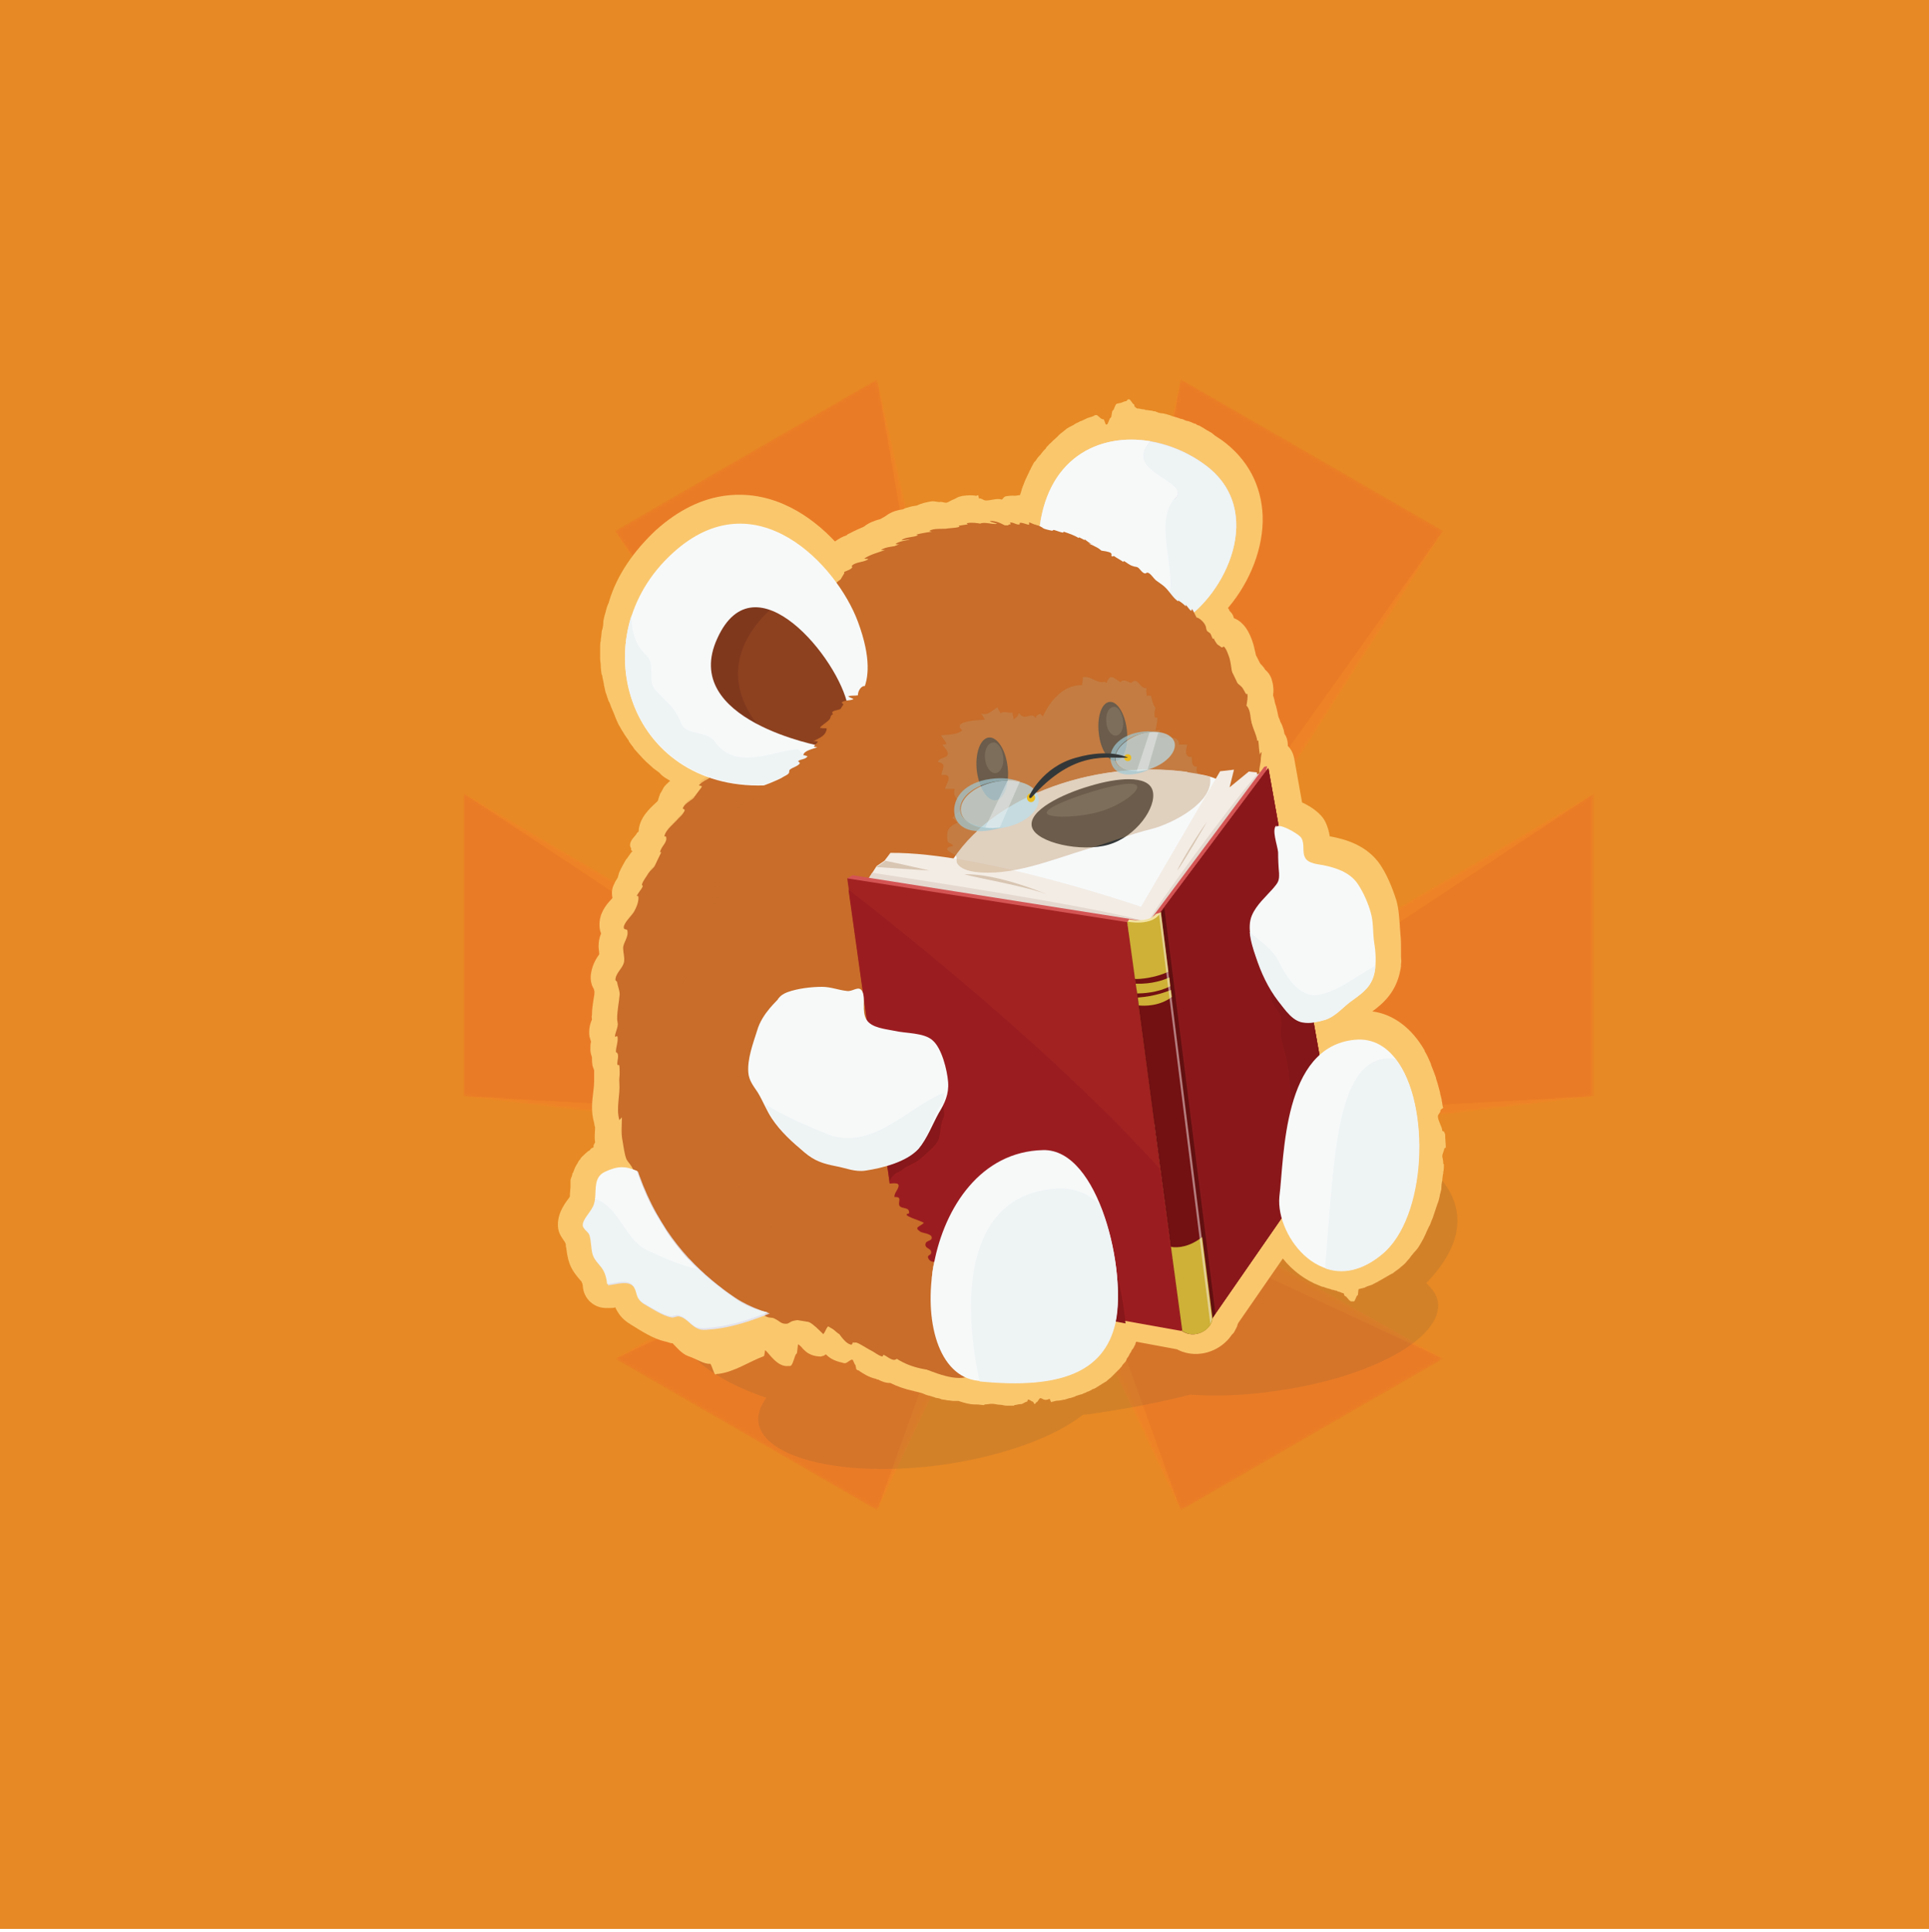 <?xml version="1.0" encoding="utf-8"?>
<!-- Generator: Adobe Illustrator 18.0.0, SVG Export Plug-In . SVG Version: 6.00 Build 0)  -->
<!DOCTYPE svg PUBLIC "-//W3C//DTD SVG 1.1//EN" "http://www.w3.org/Graphics/SVG/1.1/DTD/svg11.dtd">
<svg version="1.1" id="Layer_1" xmlns="http://www.w3.org/2000/svg" xmlns:xlink="http://www.w3.org/1999/xlink" x="0px" y="0px"
	 viewBox="0 89.5 612 612.9" enable-background="new 0 89.5 612 612.9" xml:space="preserve">
<rect y="89.5" fill="#E78924" width="612" height="612"/>
<g>
	<g>
		<g>
			<rect x="122" y="171.1" fill="none" width="408.8" height="408.8"/>
		</g>
		<defs>
			<filter id="Adobe_OpacityMaskFilter" filterUnits="userSpaceOnUse" x="147.1" y="209.8" width="358.8" height="358.9">
				<feColorMatrix  type="matrix" values="1 0 0 0 0  0 1 0 0 0  0 0 1 0 0  0 0 0 1 0"/>
			</filter>
		</defs>
		<mask maskUnits="userSpaceOnUse" x="147.1" y="209.8" width="358.8" height="358.9" id="SVGID_1_">
			<g filter="url(#Adobe_OpacityMaskFilter)">
				
					<radialGradient id="SVGID_2_" cx="207.399" cy="595.883" r="114.427" gradientTransform="matrix(-8.120316e-02 -1.566 -1.482 7.683858e-02 1225.024 679.636)" gradientUnits="userSpaceOnUse">
					<stop  offset="0" style="stop-color:#FFFFFF"/>
					<stop  offset="1" style="stop-color:#000000"/>
				</radialGradient>
				<polygon fill="url(#SVGID_2_)" points="326.5,424.9 374.6,209.8 457.9,257.9 344.7,435.6 505.8,341.2 505.8,437.3 344.7,456.6 
					457.9,520.6 374.6,568.7 326.5,467.1 278.3,568.7 195.1,520.6 308.3,456.6 147.1,437.3 147.1,341.2 308.3,435.6 195.1,257.9 
					278.3,209.8 				"/>
			</g>
		</mask>
		<g opacity="0.3" mask="url(#SVGID_1_)">
			<polygon fill="#F15C2C" points="326.5,424.9 374.6,209.8 457.9,257.9 344.7,435.6 505.8,341.2 505.8,437.3 344.7,456.6 
				457.9,520.6 374.6,568.7 326.5,467.1 278.3,568.7 195.1,520.6 308.3,456.6 147.1,437.3 147.1,341.2 308.3,435.6 195.1,257.9 
				278.3,209.8 			"/>
		</g>
		<g opacity="0.3">
			<g>
				<polygon fill="#F69325" points="326.5,424.9 374.6,209.8 337,427.9 457.9,257.9 344.7,435.6 505.8,341.2 347.5,446.1 
					505.8,437.3 344.7,456.6 457.9,520.6 337,464.3 374.6,568.7 326.5,467.1 278.3,568.7 316,464.3 195.1,520.6 308.3,456.6 
					147.1,437.3 305.5,446.1 147.1,341.2 308.3,435.6 195.1,257.9 316,427.9 278.3,209.8 				"/>
			</g>
		</g>
		<g opacity="0.2">
			<path fill="#825F3D" d="M452.5,496.6c7.2-7.4,10.8-15.1,9.7-22.4c-3.8-26.2-62.6-39.7-131.2-30.4s-121.2,38.1-117.4,64.1
				c1.6,10.8,12.5,19.3,29.5,25.1c-1.9,2.7-2.8,5.3-2.5,7.8c1.7,11.6,27.8,17.6,58,13.5c19.4-2.7,35.9-8.8,44.8-15.8
				c0.5-0.2,0.9-0.2,1.4-0.2c11.4-1.6,22.3-3.6,32.8-6.3c8,0.6,17.1,0.3,26.7-1.1c30.4-4.1,53.6-16.8,51.9-28.4
				C455.8,500.5,454.6,498.5,452.5,496.6z"/>
		</g>
		<g>
			<g>
				<path fill="#FAC76D" d="M330.1,533.1c-0.5,0-0.8,1.3-1.3,1.3l-0.5,0.6c-0.2,0-0.5-0.8-0.6-0.8c-0.5,0-1.1-0.8-1.6-0.6l-0.2,0.6
					c-0.6,0-1.4,0.8-2,0.8c0,0,0,0-0.2,0c-0.6,0-1.3,0.3-1.9,0.3c0,0,0,0.2-0.2,0.2c-0.6,0-1.4,0-2,0h-0.2c-0.8,0-1.4-0.3-2.2-0.3
					c-0.8,0-1.6-0.3-2.4-0.3h-0.2c-0.6,0-1.4,0.2-2.2,0.2l-0.2,0.2c-0.8,0-1.6-0.2-2.4-0.2h-0.5c-1.7,0-3.4-0.5-5.2-1.1
					c-0.3,0-0.6,0-0.9,0s-0.5,0-0.6,0c-0.6,0-1.3-0.2-1.9-0.2h-0.2c-0.6-0.2-1.1-0.2-1.7-0.3l-0.5-0.2c-0.5-0.2-0.9-0.2-1.4-0.3
					l-0.5-0.2c-0.6-0.2-1.1-0.3-1.6-0.5h-0.2c-0.5-0.2-1.1-0.3-1.6-0.6c0,0-0.8-0.3-0.9-0.3l-0.8-0.2l-0.8-0.2
					c-0.3,0-0.5-0.2-0.8-0.2c-2.7-0.6-5-1.4-7.2-2.5c-1.6,0-2.8-0.5-3.9-1.1c-0.2,0-0.5,0-0.6-0.2c-2.4-0.5-4.1-1.7-5.2-2.4
					c-0.2-0.2-0.3-0.3-0.5-0.3c-0.2,0-0.3-0.2-0.6-0.3c0,0-0.3-1.3-0.3-1.4c-0.3-0.2-0.8-1.7-0.9-1.7c-0.2,0-0.3,0-0.3,0
					c-0.8,0.2-1.6,1.3-2.4,1.1c-2-0.5-3.9-0.9-5.8-2.8c-0.3,0.2-0.6,0.5-0.9,0.5c-0.2,0-0.5,0.2-0.6,0.2c-2,0-3.9-0.6-5.3-2
					l-0.6-0.6c-0.3-0.5-0.8-0.8-1.3-1.3c-0.3,0-0.3,3.1-0.6,3c-0.6,0.3-1.1,3.8-2,3.9c-0.2,0-0.3,0-0.5,0c-3.6,0.5-6.3-4.2-7.4-5
					c-0.2,0-0.2,1.9-0.5,1.9c-4.4,1.6-9.3,5-14.4,5.6l0,0c-0.3,0-0.6,0-0.9,0.2c-0.5,0-1.3-3.4-1.7-3.4c-1.9,0.2-4.4-1.6-6.9-2.4
					c-2.2-0.8-3.9-3-5-4.1c-0.9,0-1.7-0.5-2.5-0.6c-3.6-0.8-7.5-3.3-11-5.5c-2.7-1.6-3.9-3.6-4.7-5.3c-0.5,0.2-1.1,0.2-1.6,0.2
					c-0.3,0-0.6,0-0.9,0c-4.1,0.2-7.5-2.8-7.8-6.9c0-0.5-0.2-1.1-0.5-1.6l-0.2-0.2c-2.7-3.1-3.9-5-4.5-9.9c0-0.5-0.2-0.8-0.2-1.3
					c0-0.2,0-0.2,0-0.3c-0.2-1.1-2-2.5-2.4-4.9c-0.6-4.2,1.7-7.5,3.1-9.4c0.2-0.3,0.5-0.6,0.6-0.9c0-0.2,0-0.2,0-0.3v-0.3l0.2-2.4
					v-0.6v-0.5c0-0.2,0-0.3,0-0.6v-0.3c0-0.3,0-0.5,0.2-0.8c0-0.2,0-0.3,0.2-0.5c0-0.3,0.2-0.6,0.2-0.9c0-0.2,0-0.2,0.2-0.3
					c0.2-0.5,0.3-0.8,0.5-1.3c0-0.2,0.2-0.3,0.2-0.5c0.2-0.3,0.3-0.6,0.5-0.9c0.2-0.2,0.2-0.3,0.3-0.5c0.2-0.3,0.3-0.6,0.6-0.9
					c0.2-0.2,0.3-0.3,0.3-0.5c0.3-0.3,0.5-0.6,0.8-0.8c0.2-0.2,0.3-0.3,0.5-0.5c0.3-0.3,0.6-0.5,0.9-0.8c0.2-0.2,0.3-0.2,0.5-0.3
					c0.5-0.3,0.3-0.5,0.8-0.8c0.5-0.2,0.8-0.3,0.6-0.5c0,0,0,0,0-0.2c0-0.5,0.5-0.9,0.5-1.3c-0.3-1.6,0-3.1,0-4.7
					c-0.2-0.3-0.2-0.8-0.3-1.3c-1.1-3.8-0.6-7.1-0.3-9.7c0.2-1.4,0.3-2.7,0.3-3.6c0-0.6,0-1.1,0-1.4c0-0.2,0-0.3,0-0.6
					c0-0.2,0-0.3,0-0.6s0-0.5,0-0.8c-0.2-0.5-0.3-0.9-0.5-1.4c-0.2-1.1-0.2-2-0.2-2.8c-0.3-0.8-0.5-1.6-0.5-2.4c0-0.9,0-1.7,0.2-2.5
					c-0.2-0.6-0.3-1.1-0.5-1.7c-0.3-2.4,0.3-4.2,0.8-5.3c0-0.5-0.2-0.9,0-1.4c0-1.9,0.3-3.6,0.5-5c0.2-0.9,0.3-1.7,0.3-2.5
					c0-0.2-0.2-0.6-0.2-0.8c-0.8-1.3-1.3-3.1-0.8-5.5c0.5-2.5,1.7-4.4,2.5-5.5l0,0c0-0.2,0-0.2,0-0.3c0-0.6-0.2-1.4-0.2-2.2
					c0-1.6,0.3-3,0.8-4.1c-0.3-0.8-0.5-1.6-0.5-2.4c-0.2-3.8,2-6.6,3.6-8.3c0.2-0.2,0.3-0.3,0.5-0.6c-0.3-1.6-0.2-3.1,0.6-4.5
					c0.3-0.8,0.8-1.4,1.1-2c0.2-0.6,0.3-1.3,0.5-1.7c0.6-1.4,1.4-2.7,2-3.8c0.2-0.2,0.3-0.5,0.5-0.6c0.3-0.5,0.5-0.8,0.9-1.3
					c0-0.2,0.2-0.2,0.2-0.3c0.2-0.2,0.3-0.5,0.6-0.6c0,0-0.5-0.3-0.5-0.5c0.2-0.5-0.3-0.8-0.3-1.3c0,0,0,0,0-0.2
					c0-1.6,1.7-2.8,2.2-3.8c0-0.2,0.5-0.3,0.5-0.5c0.2-4.2,3.4-7.2,5.5-9.1c0.2-0.2,0.5-0.5,0.6-0.6c0.2-0.8,0.5-1.6,0.8-2.4
					c0.2-0.2,0.3-0.5,0.5-0.8s0.3-0.6,0.6-1.1c0.2-0.2,0.3-0.5,0.5-0.6s0.3-0.5,0.6-0.6c0.2-0.2,0.3-0.3,0.5-0.5
					c0.2-0.2,0.3-0.3,0.5-0.3c-0.3-0.2-0.5-0.3-0.8-0.5l-0.5-0.3c-0.8-0.5-1.4-0.9-2-1.6l-0.3-0.3c-0.6-0.5-1.3-0.9-1.9-1.4
					l-0.3-0.3c-0.6-0.6-1.3-1.1-1.9-1.7c-0.2-0.2-0.3-0.3-0.3-0.3c-0.6-0.6-1.1-1.1-1.6-1.7l-0.2-0.2c-0.6-0.6-1.1-1.3-1.7-1.9
					l-0.3-0.5c-0.6-0.8-1.1-1.4-1.4-1.9c0,0,0,0,0-0.2c-0.5-0.6-0.9-1.3-1.4-2l-0.3-0.5c-0.5-0.8-0.9-1.4-1.3-2.2l-0.2-0.3
					c-0.3-0.6-0.6-1.3-0.9-2l-0.2-0.5c-0.3-0.8-0.6-1.6-0.9-2.2l-0.2-0.5c-0.3-0.6-0.5-1.4-0.8-2l-0.2-0.3c-0.3-0.8-0.5-1.6-0.8-2.4
					l-0.2-0.5c-0.2-0.8-0.3-1.6-0.5-2.2c0-0.2,0-0.2,0-0.3c-0.2-0.8-0.3-1.6-0.5-2.4c0-0.2,0-0.5-0.2-0.6c-0.2-0.9-0.2-1.7-0.3-2.5
					c0,0,0-0.2,0-0.3c0-0.8-0.2-1.6-0.2-2.2v-0.6c0-0.8,0-1.7,0-2.5v-0.5c0-0.8,0-1.6,0.2-2.2v-0.5c0.2-0.8,0.2-1.6,0.3-2.5l0.2-0.6
					c0.2-0.8,0.3-1.4,0.3-2.2v-0.3c0.2-0.9,0.3-1.7,0.6-2.5c0-0.3,0.2-0.5,0.2-0.8c0.2-0.6,0.3-1.3,0.6-1.9l0.2-0.5
					c0.2-0.3,0.2-0.6,0.3-0.9c2.5-8.2,7.7-15.7,14.7-22.3c7.1-6.4,14.7-10.2,22.7-11.1c15.1-1.7,27,6.9,34.2,14.6
					c1.3-0.9,2.5-1.6,3.6-1.9c0.3-0.3,0.6-0.5,0.9-0.6c1.7-0.9,3.3-1.6,4.7-2.2c1.6-1.3,3.4-1.9,5.2-2.4c0.5-0.3,1.1-0.6,1.6-0.9
					c2-1.6,4.2-2,5.6-2.2c0.5-0.3,1.1-0.5,1.6-0.6c0.9-0.3,1.9-0.5,2.8-0.6c1.6-0.8,3.3-1.1,4.5-1.3c0.9-0.2,1.9,0.2,2.7,0.2
					c0.6-0.2,1.4,0.2,1.9,0.2c0.2,0,0.2,0,0.3,0c0.8-0.2,1.6-0.9,2.4-1.1c0.6-0.3,1.4-0.8,2-0.9c0.3,0,0.6-0.2,1.1-0.2
					c1.4-0.2,2.7-0.2,3.9,0c0.2,0,0.5-0.2,0.6-0.2s0.3,1.1,0.3,1.1c0.6-0.3,1.4,0.6,2.2,0.6l0,0c1.7,0,3.4-0.8,5-0.3
					c0.3,0,0.6-0.8,0.9-0.8l0.2-0.2c1.3-0.2,2.2-0.3,3.1-0.2c0.5,0,1.1-0.2,1.6-0.2c0.2-0.6,0.5-1.4,0.6-2c0.2-0.3,0.2-0.6,0.3-0.8
					c0.3-0.6,0.5-1.4,0.8-2c0,0,0.2-0.5,0.3-0.6c0.3-0.8,0.8-1.6,1.1-2.4c0.2-0.2,0.3-0.6,0.3-0.6c0.3-0.6,0.6-1.1,0.9-1.7
					c0.2-0.3,0.3-0.5,0.5-0.6c0.5-0.6,0.8-1.3,1.3-1.7c0.2-0.2,0.2-0.3,0.3-0.3c0.5-0.6,0.9-1.3,1.6-1.9c0.2-0.2,0.3-0.3,0.3-0.5
					l0.2-0.2c0.5-0.5,0.8-0.9,1.3-1.3l0.2-0.2c0.2-0.2,0.3-0.3,0.5-0.5c0.6-0.6,1.3-1.1,1.7-1.6c0.2-0.2,0.2-0.2,0.3-0.3
					c0.5-0.5,1.1-0.8,1.6-1.3c0.2-0.2,0.5-0.3,0.6-0.5c0.5-0.3,0.9-0.6,1.6-0.9c0,0,0.5-0.3,0.6-0.3c0.6-0.5,1.4-0.8,2-1.1
					c0.2-0.2,0.3-0.2,0.5-0.2c0.6-0.3,1.1-0.5,1.7-0.8c0.3-0.2,0.5-0.2,0.8-0.3c0.6-0.2,1.1-0.3,1.6-0.6c0.3-0.2,0.5-0.2,0.6-0.2
					c0.6-0.2,1.6,1.6,2.4,1.3c0.2,0,0.6,1.7,0.8,1.7h0.2c0.5,0,0.8-2,1.3-2.2c0.3,0,0.3-2,0.6-2.2c0.5-0.2,0.8-2.2,1.4-2.2l0.8-0.2
					c0.6,0,1.4-0.6,2-0.6c0.3,0,0.5-0.6,0.8-0.6h0.2c0.5,0,1.1,1.6,1.6,1.6l0.2,0.8c0.3,0,0.5,0.5,0.8,0.5c0.8,0,1.4,0.3,2.2,0.3
					c0.2,0,0.3,0.2,0.5,0.2h0.2c0.6,0,1.1,0.2,1.6,0.2c0.3,0,0.6,0.2,0.9,0.2c0.3,0,0.5,0,0.6,0.2c0.2,0,0.3,0,0.6,0.2
					c0.6,0.2,1.1,0.2,1.7,0.3c0.3,0,0.6,0.2,0.9,0.2c0.5,0.2,1.1,0.3,1.6,0.5c0.3,0.2,0.6,0.2,0.9,0.3c0.5,0.2,1.1,0.3,1.6,0.5
					c0.3,0.2,0.6,0.2,1.1,0.3c0.5,0.2,0.9,0.5,1.6,0.6h0.2c0.3,0.2,0.6,0.2,0.8,0.3c0.5,0.2,0.9,0.5,1.6,0.6l0.2,0.2
					c0.3,0.2,0.5,0.3,0.8,0.3c0.5,0.3,0.9,0.5,1.4,0.8l0.3,0.2c0.3,0.2,0.5,0.3,0.8,0.5c0.5,0.3,1.1,0.6,1.6,0.9l0.2,0.2
					c0.2,0.2,0.5,0.3,0.6,0.5c0.8,0.5,1.6,1.1,2.4,1.6c8.2,6,12.5,14.3,12.9,24c0.3,9.9-3.8,20.7-11,29.2c0,0.2,0.2,0.2,0.2,0.3
					c0.2,0.2,0.2,0.3,0.2,0.5c0.3,0.3,0.5,0.6,0.8,0.9c0.3,0.5,0.5,0.8,0.6,1.3c0,0,0,0,0,0.2c0.2,0,0.3,0.2,0.5,0.2
					c2.7,1.3,4.5,3.9,5.8,8.3c0.3,1.3,0.6,2.5,0.8,3.4c0.5,0.8,0.8,1.6,1.3,2.5c0.6,0.6,1.3,1.4,1.6,2c1.1,0.9,1.9,2.2,2.2,3.6
					c0.5,1.7,0.5,3.3,0.3,4.5c0.3,0.9,0.5,1.7,0.6,2.4c0.5,1.4,0.8,3,1.1,4.4c0.2,0.5,0.5,1.1,0.6,1.6c0.5,0.8,0.8,1.7,1.1,2.7
					c0,0.3,0.2,0.8,0.2,1.1c0.8,1.1,1.1,2.5,1.1,3.9c1.1,1.1,1.7,2.4,2,3.9l2.5,14c3.1,1.4,6,3.6,7.2,5.8c0.9,1.7,1.4,3.6,1.6,5
					c0.2,0,0.2,0,0.3,0c4.7,0.9,11.6,2.8,15.8,9.1c2.8,4.2,4.5,9.6,5,11.1c0.8,2.8,0.9,5.5,1.1,7.8c0,1.1,0.2,2.2,0.2,3
					c0.2,1.7,0.2,3.4,0.2,4.9c0,0.9,0,1.9,0,2.5c0,0.5,0.2,1.1,0,2c0,0.5,0,1.1-0.2,1.9c-1.3,7.1-5.5,10.7-8.9,13.2
					c6.7,0.9,12.5,5.3,16.6,12.4c0,0,0,0,0,0.2c0.8,1.3,1.4,2.7,2,4.1v0.2c0.6,1.4,1.1,2.8,1.6,4.2c0,0.2,0,0.2,0,0.2
					c0.5,1.4,0.9,3,1.3,4.5v0.2c0.2,0.6,0.3,1.3,0.5,2v0.3c0.2,0.6,0.2,1.3,0.3,1.7c0,0.2,0.2,0.5,0.2,0.6c0,0-0.9,0.6-0.9,0.8
					c0.2,0.6-0.9,1.3-0.8,1.9v0.2c0.2,1.6,1.3,3,1.4,4.4l0.6,0.3c0,0.3,0.3,0.6,0.3,0.9c0,1.4,0.2,2.7,0.2,4.1l-0.5,0.3
					c0,0.8-0.6,1.6-0.6,2.4c0,0,0,0,0,0.2c0.2,0.8,0.3,1.4,0.3,2.2l0.2,0.3c0,0.8,0,1.6-0.2,2.4v0.3c-0.2,0.8-0.2,1.4-0.3,2v0.3
					c-0.2,0.8-0.3,1.6-0.3,2.2v0.5c-0.2,0.8-0.3,1.4-0.5,2v0.2c-0.2,0.8-0.3,1.4-0.6,2.2l-0.2,0.5c-0.5,1.4-0.9,2.8-1.4,4.2
					l-0.2,0.5c-0.3,0.6-0.5,1.4-0.8,2l-0.2,0.3c-0.3,0.6-0.5,1.1-0.8,1.7l-0.2,0.5c-0.3,0.6-0.6,1.3-0.9,1.9l-0.2,0.3
					c-0.3,0.6-0.6,1.1-0.9,1.6l-0.2,0.3c-0.3,0.6-0.8,1.1-1.3,1.7l-0.3,0.3c-0.3,0.5-0.8,0.9-1.1,1.4c-0.2,0.2-0.2,0.2-0.2,0.3
					c-0.5,0.5-0.9,1.1-1.4,1.6c-0.2,0.2-0.2,0.2-0.3,0.3c-0.6,0.6-1.1,0.9-1.6,1.4c-0.6,0.5-1.3,0.9-1.9,1.4
					c-0.2,0.2-0.3,0.3-0.5,0.3c-0.5,0.3-1.1,0.6-1.6,0.9c-0.2,0.2-0.3,0.2-0.5,0.3c-0.6,0.3-1.3,0.8-1.9,1.1c-0.2,0-0.3,0.2-0.3,0.2
					c-0.6,0.3-1.1,0.5-1.6,0.8c-0.2,0.2-0.5,0.2-0.6,0.3c-0.5,0.2-1.1,0.3-1.7,0.6c-0.2,0-0.3,0.2-0.3,0.2c-0.6,0.2-1.3,0.3-2,0.5
					c-0.2,0-0.2,1.9-0.3,1.9c-0.6,0.2-0.8,2-1.3,2c0,0-0.5,0-0.6,0c-0.8,0.2-1.6-1.7-2.2-1.7c-0.2,0-0.3-0.9-0.5-0.9
					c-0.5,0-1.1-0.5-1.6-0.5c-0.2,0-0.5-0.3-0.6-0.3c-0.5,0-0.9-0.3-1.4-0.3c-0.2,0-0.3-0.2-0.5-0.2c-0.6-0.2-1.3-0.3-1.7-0.5
					c-0.2,0-0.3-0.2-0.5-0.2h-0.2c-0.2,0-0.5-0.2-0.6-0.2c-0.2,0-0.3-0.2-0.5-0.2c-4.4-1.7-8.5-4.7-11.6-8.6l-14.1,20.4l-0.3,0.6
					v0.2c-0.2,0.5-0.3,0.8-0.5,1.1c-0.3,0.6-0.6,1.3-1.1,1.7l-0.2,0.2c-2.2,3.3-6,5.6-10,6c-2.5,0.3-5.2-0.2-7.4-1.4l-12.9-2.4
					c-0.2,0.2-0.3,0.8-0.3,0.8c0,0.2-0.2,0.3-0.3,0.6s-0.3,0.6-0.5,0.9l-0.2,0.2c-0.2,0.2-0.2,0.5-0.3,0.6c-0.2,0.3-0.3,0.6-0.6,0.9
					v0.2c-0.2,0.2-0.2,0.3-0.3,0.5c-0.2,0.3-0.5,0.6-0.6,0.9v0.2c-0.2,0.2-0.2,0.3-0.3,0.5c-0.3,0.3-0.5,0.6-0.8,0.9
					c-0.2,0.2-0.3,0.3-0.3,0.5c-0.3,0.3-0.5,0.6-0.8,0.9c-0.2,0.2-0.2,0.3-0.3,0.3c-0.3,0.3-0.6,0.6-0.9,0.9
					c-0.2,0.2-0.3,0.3-0.3,0.3c-0.3,0.3-0.6,0.6-0.9,0.9c-0.2,0.2-0.2,0.2-0.3,0.3c-0.3,0.3-0.8,0.6-1.1,0.9
					c-0.2,0.2-0.2,0.2-0.3,0.3c-0.5,0.3-0.8,0.5-1.3,0.8c-0.2,0-0.2,0.2-0.3,0.2c-0.5,0.3-0.9,0.5-1.3,0.8c-0.2,0-0.2,0.2-0.3,0.2
					c-0.5,0.3-0.9,0.5-1.3,0.6c-0.2,0-0.2,0.2-0.3,0.2c-0.5,0.2-0.9,0.5-1.4,0.6c-0.2,0-0.2,0.2-0.3,0.2c-0.5,0.2-0.9,0.3-1.4,0.6
					h-0.2c-0.5,0.2-1.1,0.3-1.6,0.5c0,0-0.2,0-0.3,0.2c-0.5,0.2-1.1,0.3-1.6,0.5h-0.2c-0.5,0.2-1.1,0.3-1.6,0.5c-0.2,0-0.2,0-0.3,0
					c-0.5,0.2-1.1,0.2-1.6,0.3h-0.3c-0.5,0-0.9,0.2-1.4,0.3c-0.2,0-0.3,0-0.6,0.2l-0.5-1.1C331.3,534.2,330.7,533.1,330.1,533.1
					L330.1,533.1z"/>
			</g>
			<g>
				<path fill="#FAC76D" d="M443.1,482.2c0-0.2,0.2-0.2,0.2-0.3c0.3-0.5,0.5-0.8,0.8-1.3c0-0.2,0.2-0.2,0.2-0.3
					c0.3-0.5,0.5-0.9,0.8-1.6c0-0.2,0.2-0.2,0.2-0.3c0.3-0.5,0.5-0.9,0.6-1.4c0,0,0-0.2,0.2-0.2c0.3-0.5,0.5-1.1,0.6-1.7
					c0-0.2,0.2-0.3,0.2-0.5c0.5-1.3,0.8-2.4,1.3-3.6c0-0.2,0-0.3,0.2-0.5c0.2-0.6,0.3-1.3,0.5-1.9v-0.2c0.2-0.6,0.3-1.3,0.5-1.9
					c0-0.2,0-0.3,0-0.3c0.2-0.6,0.3-1.3,0.3-2c0-0.2,0-0.2,0-0.3c0.2-0.6,0.2-1.3,0.3-1.9c0-0.2,0-0.2,0-0.3c0.2-0.6,0.2-1.4,0.2-2
					c0-0.2-1.7-0.2-1.7-0.3c0-0.6-1.6-1.4-1.6-2l0,0c0-0.8,1.9-1.4,1.9-2.2c0-0.2,0.9-0.2,0.9-0.3c0-1.4,0.5-2.8,0.5-4.2l-0.2-0.2
					c0-1.4-0.5-2.8-0.6-4.2v-0.2c-0.2-0.8,0.3-1.4,0.2-2.2c0,0,0.2,0,0.2-0.2c-0.2-0.8-0.2-1.4-0.3-2.2h-0.2c-0.2-0.6-0.6-1.4-0.6-2
					c0,0,0,0,0-0.2c-0.2-1.4-0.5-2.7-0.8-3.9c0,0,0.2-0.2,0-0.2c-0.5-1.3-0.8-2.5-1.3-3.6l0.9-0.2c-0.5-1.1-0.6-2.4-0.6-3.4l0,0
					c-4.7-5.5-9.3-9.4-15.8-8.8c-4.7,0.5-8.8,2.4-11.8,5l-1.7-8.5l-0.5-2c1.3-0.2,2.5-0.5,3.6-0.8c3.4-1.1,5.6-4.1,8.8-6.3
					c3.3-2.4,6.1-4.4,6.9-9.1c0-0.3,0-0.6,0-0.9c0-0.3,0-0.6,0-0.8l0,0l0,0c-0.3-2.4,0-4.9-0.3-7.2c-0.5-3.1-0.2-6.6-1.1-9.6
					c-0.9-3-2.4-6.7-4.1-9.1c-2.7-3.9-7.1-5.2-11-6c-1.7-0.3-4.9-0.5-5.8-2.5c-0.8-1.9,0.2-4.2-1.1-6.1c-0.6-1.1-5.5-3.9-7.2-3.8
					l-3.3-18.3l-0.3-0.2v-0.5l-0.9,0.2l-0.9,1.6l-0.6,0.2c-0.3-0.9,0.3-3,0.3-3.9s0.2-1.6,0.3-2.5c-0.3,0.2-0.5,0.5-0.6,0.8
					c-0.3-1.6-0.3-3.1-0.5-4.5c-0.2,0.2-0.2,0-0.3,0.2c-0.2-1.4-0.5-2.4-0.9-3.4c-0.3-1.7-0.8-3.3-1.4-5c-0.2-0.8-0.3-1.4-0.6-2
					c-0.2-0.3-0.3-0.8-0.3-1.1c0.2-1.1,0.5-2.4,0.2-3.4c-0.2,0-0.3,0.2-0.3,0.2c-0.6-0.8-0.8-1.7-1.6-2.5c-0.3-0.3-0.6-0.5-0.8-0.8
					c-0.6-1.6-1.4-3.1-2.2-4.5c-0.2-1.1-0.3-2.4-0.6-3.6c-0.3-0.9-1.1-3.4-1.9-3.8c0,0-0.2,0.3-0.5,0.3s-0.5-0.3-0.8-0.5
					c-0.5-0.2-0.8-0.6-1.3-0.8c-0.3-0.5-0.6-0.9-0.8-1.4c-0.2,0-0.2,0.2-0.3,0.2c-0.3-0.5-0.5-1.3-0.8-1.7s-0.9-0.6-1.1-0.9
					c-0.3-0.5-0.3-1.1-0.5-1.7c-0.5-1.1-1.9-2.5-2.8-2.5c-0.2-0.5-0.3-0.8-0.6-1.3c12.4-10.5,21.3-33.7,3.8-46.7
					c-0.6-0.5-1.3-0.9-1.9-1.4c-0.2-0.2-0.5-0.3-0.6-0.5c-0.5-0.3-0.9-0.6-1.4-0.8c-0.3-0.2-0.5-0.3-0.8-0.5
					c-0.5-0.2-0.8-0.5-1.3-0.6c-0.3-0.2-0.6-0.3-0.8-0.5c-0.5-0.2-0.8-0.5-1.3-0.6c-0.3-0.2-0.6-0.3-0.9-0.3
					c-0.5-0.2-0.8-0.3-1.3-0.5c-0.3-0.2-0.6-0.2-0.8-0.3c-0.5-0.2-0.9-0.3-1.4-0.5c-0.3-0.2-0.6-0.2-0.8-0.3
					c-0.5-0.2-0.9-0.3-1.4-0.3c-0.3,0-0.6-0.2-0.8-0.2c-0.5-0.2-0.9-0.2-1.4-0.3c-0.2,0-0.3,0-0.5-0.2c-0.2,0-0.3,0-0.5,0
					c-0.3,0-0.5,0-0.8-0.2c-0.5-0.2-0.9-0.2-1.3-0.2c-0.2,0-0.3,0-0.6,0c-0.6,0-1.3-0.2-1.7-0.2c-0.2,0-0.5,0-0.6,0
					c-0.5,0-0.8,0-1.3,0c-0.3,0-0.6-1.7-0.9-1.7c-0.6,0-1.3-1.7-1.9-1.6c-0.2,0-0.3,0-0.5,0c-0.5,0-0.8,1.9-1.3,1.9
					c-0.2,0-0.3,0.9-0.6,0.9c-0.5,0-0.8,0.6-1.3,0.6c-0.2,0-0.3,0.3-0.6,0.3c-0.6,0.2-1.1,0.5-1.7,0.6c-0.2,0-0.3,0.2-0.5,0.2
					c-0.5,0.2-0.8,0.3-1.3,0.5c-0.2,0.2-0.5,0.2-0.6,0.3c-0.5,0.2-0.8,0.3-1.3,0.5c-0.2,0-0.3,0.2-0.5,0.2c-0.5,0.3-1.1,0.5-1.6,0.8
					c-0.2,0.2-0.3,0.2-0.5,0.3c-0.3,0.2-0.8,0.5-1.1,0.8c-0.2,0.2-0.3,0.2-0.5,0.3c-0.5,0.3-0.9,0.6-1.3,0.9c-0.2,0-0.2,0.2-0.2,0.2
					c-0.5,0.5-0.9,0.8-1.4,1.3c-0.2,0.2-0.3,0.3-0.5,0.5c-0.3,0.3-0.6,0.6-0.9,1.1c-0.2,0.2-0.3,0.3-0.5,0.5
					c-0.5,0.5-0.8,0.9-1.3,1.4c0,0.2-0.2,0.2-0.2,0.3c-0.3,0.5-0.6,0.9-0.9,1.4c-0.2,0.2-0.3,0.3-0.3,0.5c-0.3,0.5-0.5,0.9-0.8,1.4
					c-0.2,0.2-0.2,0.3-0.3,0.5c-0.3,0.6-0.6,1.3-0.9,1.9c0,0.2-0.2,0.3-0.2,0.5c-0.2,0.5-0.5,1.1-0.6,1.6c-0.2,0.2-0.2,0.5-0.3,0.6
					c-0.2,0.6-0.5,1.3-0.6,1.9c0,0.2,0,0.3-0.2,0.3c-0.2,0.8-0.5,1.6-0.6,2.4c0,0.2-0.2,0.5-0.2,0.6c-0.2,0.6-0.3,1.3-0.3,1.9
					c0,0.2,0,0.3-0.2,0.5c-0.3-0.2-0.5-0.2-0.8-0.2c-0.5-0.2-0.6,0-1.1,0c-0.8-0.2-1.4-0.6-2-0.8c0,0.3,0,0.6,0,0.8
					c-0.9-0.2-2-0.8-3-0.6c0,0.2,0,0.3,0,0.5c-1.1,0-2-0.8-3.1-0.6c0,0.2,0,0.2,0.2,0.3c-0.6,0-0.8,0.5-0.6,0.5c-0.2,0-0.3,0-0.5,0
					c-1.3,0-3.3-1.6-4.9-1.4c0.6,0.5,1.6,0.6,2.4,0.9c-1.7,0.3-3.9-0.8-5.6,0c-1.4-0.2-2.8-0.3-4.1-0.2c0.2,0.3,0.3,0.3,0.5,0.3
					c-0.9,0.2-1.9,0.3-3,0.5c0,0.2,0.2,0.3,0.3,0.3c-1.4,0.5-3.3,0.3-4.7,0.8c-1.7,0-4.1,0-5,0.8c0.3,0,0.6,0.2,0.9,0.2
					c-1.7,0.2-3.4,0.5-5,0.9c0.2,0,0.3,0.2,0.6,0.2c-1.6,0.8-4.1,0.5-5.3,1.6c0.9,0,1.9-0.3,2.8-0.2c-1.4,0.3-3.6,0.5-4.7,1.4
					c0.5,0.2,1.1,0,1.4,0.2c-0.2,0.2-0.3,0.2-0.5,0.2c-1.9,0.3-4.4,0.5-5.6,1.6c0.5,0,0.8,0,1.3,0c-2.4,0.9-4.4,1.3-6.6,2.7
					c0.3,0.2,0.9,0,1.3,0.2c-1.4,1.1-4.2,0.8-5.3,2.2c0.9,0.8-2,1.6-2.4,1.9c0,0.2,0.2,0.3,0,0.5c-0.2,0.2-0.3,0.6-0.5,0.8
					c-0.3,0.5-0.5,0.8-0.6,1.3c-0.2,0.2,0,0.3,0,0.5c-0.2,0.2-0.5,0.3-0.6,0.5h-0.2c-11-15.2-31.2-28.4-51.9-9.6
					c-6.4,5.8-10.8,12.7-12.9,19.9l0,0h-0.2c-0.2,0.6-0.5,1.4-0.6,2c0,0.2-0.2,0.3-0.2,0.5c-0.2,0.6-0.3,1.4-0.5,2
					c0,0.2,0,0.2-0.2,0.3c-0.2,0.6-0.2,1.3-0.3,1.9c0,0.2,0,0.3,0,0.5c-0.2,0.8-0.2,1.4-0.3,2c0,0.2,0,0.3,0,0.5
					c0,0.6-0.2,1.3-0.2,1.9c0,0.2,0,0.3,0,0.5c0,0.6,0,1.4,0,2c0,0.2-0.6,0.5-0.6,0.6c0,0.6-0.6,1.4-0.6,2v0.2
					c0.2,0.6,0.8,1.3,0.9,2c0,0.2,0.5,0.3,0.5,0.5c0.2,0.6,0.5,1.4,0.5,2l0.2,0.2c0.2,0.6,0.3,1.3,0.5,1.9c0,0.2,0.2,0.3,0.2,0.5
					c0.2,0.6,0.5,1.3,0.6,2c0,0.2,0.2,0.3,0.2,0.3c0.2,0.6,0.5,1.1,0.6,1.7c0,0.2,0.2,0.3,0.2,0.3c0.3,0.6,0.5,1.3,0.8,1.9
					c0,0.2,0.2,0.3,0.2,0.5c0.3,0.6,0.6,1.1,0.8,1.7c0,0.2,0.2,0.2,0.2,0.3c0.3,0.6,0.6,1.3,1.1,1.7c0.2,0.2,3.8,0,3.9,0.2
					c0.3,0.6,4.9,0.8,4.9,1.4l0,0c0,0.6-2.8,1.4-2.4,2c0.2,0.2-1.6,0.5-1.6,0.5c0.5,0.5,0,1.1,0.5,1.7c0,0-0.3,0.2-0.3,0.3
					c0.5,0.5,0.6,0.9,1.1,1.4c0.2,0.2,0.2,0.3,0.2,0.3c0.5,0.5,0.9,0.9,1.6,1.4c0.2,0.2,0.2,0.2,0.3,0.3c0.5,0.5,0.9,0.8,1.4,1.3
					c0.2,0.2,0.2,0.2,0.3,0.2c0.6,0.5,1.1,0.8,1.7,1.3c0.2,0.2,0.3,0.2,0.5,0.3c0.6,0.3,1.1,0.8,1.7,1.1c0,0,0.2,0,0.2,0.2
					c0.6,0.3,1.3,0.8,2,1.1c0.2,0,0.3,0.2,0.5,0.2c0.6,0.3,1.4,0.6,2,0.9c0,0,0.2,0,0.2,0.2c0.6,0.3,1.4,0.5,2,0.8
					c0.2,0,0.2,0.2,0.3,0.2c-0.6,0.5-1.4,0.8-2,1.1l0,0c-0.2,0.2-0.3,0.2-0.5,0.3c0,0-0.2,0-0.2,0.2c-0.2,0.2-0.3,0.2-0.3,0.3
					l-0.2,0.2c-0.2,0.2-0.3,0.3-0.5,0.5c0.2,0,0.8,0.2,0.9,0.2c0,0.2,0.2,0.3,0.2,0.5c0,0.2-0.2,0.2-0.2,0.3c-0.8,0.9-1.6,1.9-2.2,3
					l0,0c0,0,0,0-0.2,0c-0.2,0.2-0.3,0.2-0.3,0.3c-0.2,0.2-0.3,0.2-0.5,0.3s-0.3,0.2-0.3,0.3c-0.2,0-0.2,0.2-0.3,0.2
					c-0.2,0-0.2,0.2-0.3,0.2c-0.2,0.2-0.2,0.2-0.3,0.2c-0.2,0-0.2,0.2-0.3,0.2c-0.2,0.2-0.2,0.2-0.3,0.3l-0.2,0.2
					c-0.2,0.2-0.2,0.2-0.3,0.3l-0.2,0.2c0,0.2-0.2,0.2-0.2,0.3c0,0,0,0.2-0.2,0.2c0,0.2-0.2,0.3-0.2,0.5c1.7,0.2-0.6,2.4-1.3,3
					c-1.1,1.4-4.4,3.9-4.5,5.8c0.2,0,0.3,0,0.5,0c0.6,2-1.6,3.1-1.9,5c0.2,0,0.3,0,0.5,0c0,0,0,0,0,0.2c-0.6,1.4-1.3,2.7-1.9,4.1
					c0,0.2-0.2,0.3-0.2,0.5c-0.2,0.2-0.5,0.5-0.6,0.6s-0.3,0.3-0.5,0.5c0,0,0,0,0,0.2c-0.2,0.2-0.3,0.3-0.3,0.5c0,0,0,0.2-0.2,0.2
					c-0.2,0.2-0.3,0.3-0.3,0.5c-0.6,1.1-1.6,2.2-2,3.4c-0.2,0.2,0.3,0.5,0.2,0.8c-0.5,1.1-1.4,1.9-1.9,3c0.2,0,0.3,0,0.5,0
					c0.3,1.6-0.6,3.6-1.3,4.9c-0.6,1.3-3.3,3.6-3.3,5c0,0.9,0.8,0.5,1.1,0.9c0.6,2.2-1.4,4.1-1.3,5.8c0,1.3,0.5,2.7,0.3,4.2
					c-0.3,2-2.4,3.4-2.7,5.3c-0.2,1.1,0.3,0.5,0.5,1.3c0.2,1.3,0.8,2.5,0.8,3.8c-0.2,2.5-0.8,5-0.8,7.7c0,0.6,0.2,1.3,0.2,1.7
					c0,1.4-0.9,2.8-0.9,4.1c0.2-0.2,0.5-0.2,0.8-0.2c0.3,1.7-0.5,3.3-0.5,5c1.4,0.6-0.2,3.3,0.2,4.4c0.2,0,0.3,0.2,0.3,0.2l0,0
					c0,0.2,0.3,0,0.3,0.2c0,0.6,0.2,1.3,0.3,1.9c0,0.6,0,1.1,0,1.7c0,0.2,0,0.3,0,0.3c0,0.2,0,0.2,0,0.3c0,0.3,0,0.5,0,0.8
					c0.3,4.1-1.1,8,0,11.9c0.2-0.3,0.5-0.6,0.8-0.9c0,2.4-0.2,5,0.2,7.4c0.3,1.6,0.6,4.4,1.3,6c0.5,0.9,1.6,1.9,2,3.1l0,0
					c-3-0.9-5.2-0.8-8.6,0.8c-0.3,0.2-0.5,0.3-0.6,0.3l-0.2,0.2c-0.2,0.2-0.3,0.2-0.3,0.3l-0.2,0.2c-0.2,0.2-0.2,0.2-0.3,0.3
					l-0.2,0.2c-0.2,0.2-0.2,0.2-0.2,0.3l-0.2,0.2c-0.2,0.2-0.2,0.3-0.2,0.5v0.2c0,0.2-0.2,0.3-0.2,0.6v0.2c0,0.2-0.2,0.3-0.2,0.5
					v0.2c0,0.2,0,0.3,0,0.5c0,0.2,0,0.2,0,0.3s0,0.3,0,0.5c0,0.2,0,0.2,0,0.3c0,0.2,0,0.3,0,0.5c0,0.2,0,0.2,0,0.3s-0.5,0.3-0.5,0.5
					c0,0.3-0.6,0.6-0.6,0.9l0,0c0,0.2,0.5,0.5,0.5,0.6l0.3,0.2c0,0.2,0.2,0.3,0.2,0.5c0,0.2,0,0.3,0,0.5c0,0.2,0,0.2,0,0.3
					c0,0.3,0,0.5-0.2,0.8c-0.6,2.5-3.9,5-3.6,7.2c0.2,0.8,1.4,1.6,1.9,2.4c0.6,1.3,0.6,2.8,0.8,4.2c0.3,3.1,0.8,3.6,2.8,6
					c1.4,1.6,2,3.6,2.2,5.8c2.5-0.2,6.4-1.7,8.2,0.5c1.6,2,0.5,3.8,3.3,5.5c2.4,1.4,6.1,3.8,8.6,4.2c0.8,0.2,1.7-0.5,2.5-0.3
					c2.4,0.5,3.8,3,5.8,3.8c1.7,0.6,3.8,0.2,5.6,0c5.3-0.6,10.5-2.4,15.5-4.2c0.5,0.2,0.8,0.5,1.1,0.6c0.8,0.3,1.3,0,2.2,0.5
					c1.7,0.8,1.9,1.7,3.8,1.6c0.5,0,1.4-0.8,2-0.9c0.3,0,0.9,3.4,1.3,3.4c1.6,0.3,3.4,4.5,5,4.4l0,0c1.1-0.2,2-1.6,3.6,0
					c0.2-0.2,0-2,0.2-2.2v-0.9c0-0.2,0-0.6,0.2-0.8v-0.3c0.2-0.2,0.2-0.5,0.2-0.6c0-0.2,0-0.2,0.2-0.3c0-0.2,0.2-0.2,0.2-0.3
					l0.2-0.2l0.2-0.2l0.2-0.2l0.2-0.2c0.2-0.2,0.3-0.2,0.5-0.2s0.2,0.2,0.3,0.2l0,0c0.8,0.6,1.7,1.4,2.4,2c0.2,0.2,0.2,0.2,0.3,0.3
					l0,0c0.2,0,0.2,0.2,0.2,0.2s0,0,0.2,0l0.2,0.2c0.8,1.1,2.2,3,3.6,3.3c0.5,0.2,0.9,2.2,0.8,2c0,0,0.3,2.8,0.2,2.8l2.5-0.3l0,0
					l-1.3,0.2h-0.6h-0.6l0,0l-0.9-2.8L270,517v-0.6l0.9,2.4c0.5,0,1.9,2.5,2,2.5l0,0c0.2,0,0.2,0,0.3,0l0,0c0.8,0-2.2-3-2.2-2.4
					v-0.2c0,0.2,3-0.2,3-0.2c1.3,0.6,3.6,1.6,5,1.9c0-0.2,0.8-0.5,0.9-0.8c1.3,0.6,3.4,2.4,4.5,1.1c2.5,1.6,5.2,2.5,7.8,3.1
					c0.2,0,0.5,0,0.6,0.2c0.2,0,0.2,0,0.3,0s0.3,0,0.5,0c0.2,0,0.2,0,0.3,0c0.2,0,0.3,0,0.3,0c0.2,0,0.3,0,0.3,0h0.2c0,0,0,0,0.2,0
					c0.5,0.2,0.8,0.3,1.3,0.5c0.2,0,0.2,0.3,0.3,0.3c0.5,0.2,0.9,0.8,1.4,0.8l0,0c0.5,0,0.9,0,1.4,0.2c0.2,0,0.3,0,0.3,0
					c0.3,0.2,0.6,0.2,1.1,0.2c0.2,0,0.2-2.7,0.3-2.7c0.5,0.2,0.8-2.5,1.3-2.5l0,0c0.5,0,1.1,2.8,1.4,2.8c0.2,0,0.3,1.4,0.5,1.4
					c0.3,0,0.6,0.6,0.9,0.6c0.2,0,0.3,0.3,0.3,0.3c0.2,0,0.5,0.2,0.6,0.2c1.4,0.6,3,1.3,4.5,1.4c0.2,0,0.2,0,0.3,0l0,0
					c0,0,0,0,0.2,0c0.8,0,1.6,0.2,2.2,0.2c0,0,0,0.3,0.2,0.3c0.8,0,1.4,0.5,2.2,0.5c0,0,0,0,0.2,0c0.8,0,1.4-0.3,2.2-0.2l0,0
					c0.6,0,1.4,0.2,2,0.2l0,0c0.6,0,1.4-0.2,2-0.2v0.2c0.6,0,1.3,0.2,1.9,0.2l0,0c0.6,0,1.3-0.8,1.9-0.8v-0.3c0.6,0,1.3,0.2,1.9,0.2
					v-0.3c0.6,0,1.1-0.5,1.7-0.5c0,0,0,0,0.2,0c0.6,0,1.1,0.3,1.7,0.3l0.2,0.2c0.5,0,1.1,0,1.6-0.2h0.2c0.5-0.2,0.9-0.2,1.6-0.3h0.2
					c0.5-0.2,0.9-0.2,1.4-0.3h0.2c0.5-0.2,0.9-0.3,1.4-0.3h0.2c0.5-0.2,0.9-0.3,1.3-0.5h0.2c0.5-0.2,0.8-0.3,1.3-0.5h0.2
					c0.5-0.2,0.8-0.3,1.1-0.5c0,0,0.2,0,0.2-0.2c0.3-0.2,0.8-0.3,1.1-0.6l0.2-0.2c0.3-0.2,0.6-0.3,0.9-0.6c0,0,0.2,0,0.2-0.2
					c0.3-0.2,0.6-0.5,0.9-0.6l0.2-0.2c0.3-0.2,0.6-0.5,0.8-0.6l0.2-0.2c0.3-0.2,0.5-0.5,0.8-0.6c0.2-0.2,0.2-0.2,0.2-0.2
					c0.3-0.2,0.5-0.5,0.6-0.6c0.2-0.2,0.2-0.2,0.2-0.3c0.2-0.3,0.5-0.5,0.6-0.8c0.2-0.2,0.2-0.2,0.3-0.3c0.2-0.3,0.3-0.5,0.6-0.8
					c0.2-0.2,0.2-0.2,0.3-0.3c0.2-0.3,0.3-0.5,0.5-0.8c0.2-0.2,0.2-0.3,0.2-0.3c0.2-0.3,0.3-0.5,0.5-0.8c0-0.2,0.2-0.3,0.2-0.5
					c0.2-0.3,0.3-0.5,0.5-0.8c0-0.2,0.2-0.3,0.2-0.5c0.2-0.3,0.2-0.5,0.3-0.8c0.2-0.2,0.2-0.5,0.3-0.6c0-0.3,0.2-0.5,0.3-0.8
					c0.2-0.3,0.2-0.6,0.3-0.8c0-0.2,0.2-0.3,0.2-0.6c0.2-0.5,0.3-0.9,0.3-1.4c0.2-0.5,0.2-0.8,0.3-1.3l19.3,3.9
					c3.1,2.4,7.4,0.5,7.4-2.2l0,0c0-0.2,1.7-0.3,1.7-0.5l0.8-0.2c0-0.2,0.5-0.2,0.5-0.3c0-0.2,0.3-0.3,0.3-0.5
					c0-0.3,0.2-0.5,0.2-0.5l0,0l1.1-1.6l22.4-30.7c1.7,6.7,10.3,13.5,15.1,16l0,0c0,0.2-0.9,0.3-0.8,0.3c0.2,0-0.5,0.2-0.3,0.2
					c0.3,0.2,0.5,0.3,0.9,0.3c0.2,0,0,0,0.2,0c0.3,0,0.6,0.2,0.9,0.2c0.2,0,0.2,0,0.3,0c0.3,0,0.6,0,1.1,0c0.2,0,0.5,2.5,0.5,2.5
					c0.5,0,1.1,2.5,1.6,2.4c0.2,0,0.3,0,0.5,0c0.3,0,0.5-2.5,0.8-2.7c0.2,0,0.2-1.3,0.3-1.3c0.5-0.2,0.8-0.8,1.3-0.9l0.2-0.3
					c0.5-0.2,0.8-0.5,1.3-0.6c0.2,0,0.3-0.2,0.5-0.3c0.5-0.2,0.8-0.3,1.3-0.6c0.2,0,0.2-0.2,0.3-0.2c0.5-0.3,0.9-0.5,1.4-0.8
					c0.2,0,0.3-0.2,0.3-0.3c0.5-0.3,0.8-0.5,1.3-0.8c0.2-0.2,0.3-0.2,0.5-0.3c0.5-0.3,1.1-0.8,1.6-1.1s0.8-0.6,1.1-1.1
					c0.2-0.2,0.2-0.2,0.3-0.3c0.3-0.3,0.8-0.8,1.1-1.1l0.2-0.2c0.3-0.3,0.6-0.8,0.9-1.1c0.2-0.2,0.2-0.2,0.2-0.3
					C442.5,483.1,442.8,482.6,443.1,482.2z"/>
			</g>
			<g>
				<g>
					<path fill="#C86D2A" d="M226.4,335.6c-1.6,1.1-3.6,1.7-4.7,3.1c0.2,0,0.8,0.2,0.9,0.2c0.9,3.1-5.5,4.7-6,7.2
						c1.7,0.2-0.6,2.4-1.3,3c-1.1,1.4-4.4,3.9-4.5,5.8c0.2,0,0.3,0,0.5,0c0.6,2-1.6,3.1-1.9,5c0.2,0,0.3,0,0.5,0
						c0.8,2.5-3.1,5-4.2,6.7c-0.6,1.1-1.6,2.2-2,3.4c-0.2,0.2,0.3,0.5,0.2,0.8c-0.5,1.1-1.4,1.9-1.9,3c0.2,0,0.3,0,0.5,0
						c0.3,1.6-0.6,3.6-1.3,4.9s-3.3,3.6-3.3,5c0,0.9,0.8,0.5,1.1,0.9c0.6,2.2-1.4,4.1-1.3,5.8c0,1.3,0.5,2.7,0.3,4.2
						c-0.3,2-2.4,3.4-2.7,5.3c-0.2,1.1,0.3,0.5,0.5,1.3c0.2,1.3,0.8,2.5,0.8,3.8c-0.2,2.5-0.8,5-0.8,7.7c0,0.6,0.2,1.3,0.2,1.7
						c0,1.4-0.9,2.8-0.9,4.1c0.2-0.2,0.5-0.2,0.8-0.2c0.3,1.7-0.5,3.3-0.5,5c1.4,0.6,0.2,3,0.5,4.1c0.2,0,0.5,0,0.6,0
						c0.5,1.9-0.2,3.8,0,5.6c0.3,4.1-1.1,8,0,11.9c0.2-0.3,0.6-0.6,0.8-0.9c0,2.4-0.3,5,0.2,7.4c0.3,1.6,0.6,4.4,1.3,6
						c0.5,0.9,1.6,1.9,2,3.1c0.8,1.9,1.6,3.8,2.2,5.6c0.9,2.2,1.9,4.9,3.1,6.7c1.3,1.9,2.8,3.4,3.9,5.6c2,4.2,3.8,7.7,7.1,11.1
						c2-1.3,11.4,9.3,13.5,11c1.9,1.6,3.4,3.3,5.5,4.4c2.2,1.3,2.7,0.8,4.5,1.1c0.9,0.2,2,1.1,3,1.4c0.8,0.3,1.3,0,2.2,0.5
						c1.7,0.8,1.9,1.7,3.8,1.6c0.5,0,1.4-0.8,2-0.9c4.5-1.1,6.1,0.8,9.6,4.2c0.9-0.9,0.9-3,2.8-2.8c0.3-3.4-7.7-6.6-10-7.7
						c-7.7-3.6-15.5-7.1-22.6-11.9c-13.3-9.3-20.9-24.6-27.9-38.9c-3.8-7.4-5.3-16-4.4-24.1c0.2-1.4,0.8-8.3,2-8.9"/>
				</g>
				<g>
					<path fill="#E2E2EC" d="M329.6,259c2.8-32.8,33.4-36.4,52.8-22c19.4,14.4,6.4,41.4-7.7,49.7l-34.3-20.9L329.6,259z"/>
				</g>
				<g>
					<path fill="#EEF3F4" d="M382.4,237.1c-5.2-3.9-11.3-6.4-17.4-7.5c-1.7,1.7-2.8,3.8-1.9,6.3c2,4.9,13.5,7.7,9.9,11.6
						c-9.3,8.8-22.1,16-35.1,16.9l2.4,1.6l34.3,20.9C388.7,278.5,401.9,251.5,382.4,237.1z"/>
				</g>
				<g>
					<path fill="#F7F9F9" d="M373,247.4c3.6-3.9-7.8-6.7-9.9-11.6c-0.9-2.5,0.2-4.4,1.9-6.3c-16.6-2.8-33.4,5.5-35.4,29.5l36.2,22.9
						C378.7,281,363.8,256.1,373,247.4z"/>
				</g>
				<g>
					<path fill="#E2E2EC" d="M226.6,511.2c5.6-0.6,11.3-2.5,16.5-4.5c4.5-1.7,4.5-4.7,2.5-9.1c-1.9-3.9-3.6-7.5-5.3-11.6
						c-1.7-3.9-3.9-7.2-7.8-9.3c-3.1-1.7-6.6-2.5-9.7-4.2c-2.5-1.6-4.5-3.6-7.1-5.3c-4.2-3-8.9-4.2-13.6-6.1
						c-3.8-1.6-6.1-1.6-10,0.3c-4.1,1.9-2.5,6.6-3.3,10.3c-0.6,2.5-3.9,5-3.6,7.2c0.2,0.8,1.4,1.6,1.9,2.4c0.6,1.3,0.6,2.8,0.8,4.2
						c0.3,3.1,0.8,3.6,2.8,6c1.4,1.6,2,3.6,2.2,5.8c2.5-0.2,6.4-1.7,8.2,0.5c1.6,2,0.5,3.8,3.3,5.5c2.4,1.4,6.1,3.8,8.6,4.2
						c0.8,0.2,1.7-0.5,2.5-0.3c2.4,0.5,3.8,3,5.8,3.8C222.7,511.8,224.9,511.3,226.6,511.2z"/>
				</g>
				<g>
					<path fill="#C86D2A" d="M399.2,329.6c-2.4-16.2-8.8-36.1-29.8-52.1c-21-16-37.3-24.8-67.9-20.1c-30.7,4.7-51.6,32.3-52.7,33.2
						c-0.9,0.9-10.8,26-10.8,26s11.3,3.8,2.4,7.4c-20.1,8.5-39.8,48.9-42.5,72.1c-7.8,66.6,16,92,35.3,105.1
						c19.4,12.9,61.2,8.3,61.2,8.3s46.7-26.2,46.4-25.7c-0.3,0.6,49.5-74.6,49.5-74.6l7.7-58.2L399.2,329.6z"/>
				</g>
				<g>
					<path fill="#C86D2A" d="M319.6,256.8c-1.1-0.9-3.6-2.2-5.6-2c0.6,0.5,1.6,0.5,2.4,0.9c-1.7,0.3-4.1-0.8-5.6,0
						c0.2,0,0.5,0,0.6,0c-1.6-0.3-3.1-0.5-4.7-0.2c0.2,0.3,0.5,0.5,0.8,0.3c-1.1,0.2-2.2,0.3-3.3,0.5c0,0.2,0.2,0.3,0.3,0.3
						c-1.6,0.6-3.4,0.3-4.9,0.8c0.5,0,0.8,0,1.3-0.2c-1.6,0.2-5-0.2-6.1,0.8c0.3,0,0.6,0.2,0.9,0.2c-1.7,0.2-3.4,0.5-5,0.9
						c0.2,0,0.3,0.2,0.6,0.2c-1.6,0.8-4.1,0.5-5.3,1.6c0.9,0,1.9-0.3,2.8-0.2c-1.4,0.3-3.6,0.5-4.7,1.4c0.5,0.2,1.3,0,1.7,0.3
						c-1.7,0.5-4.9,0.5-6.3,1.6c0.5,0,0.8,0,1.3,0c-2.4,0.9-4.4,1.3-6.6,2.7c0.3,0.2,0.9,0,1.3,0.2c-1.4,1.1-4.2,0.8-5.3,2.2
						c0.9,0.8-2,1.6-2.4,1.9c0,0.2,0.2,0.3,0,0.5c-0.2,0.2-0.3,0.6-0.5,0.8c-0.3,0.5-0.5,0.8-0.6,1.3c-0.2,0.3,0.2,0.3-0.2,0.6
						c-0.3,0.5-1.4,0.5-1.7,0.9c-0.5,0.3-0.9,1.3-0.5,1.7c1.3,1.1,6.6-1.4,7.5-1.7c5.3-1.7,10.8-3.3,16-5.5c8.6-3.6,17.7-6.9,27-8.5
						c1.4-0.3,6.3,0.2,6.7-1.6c0.2-0.8-3.1-3.8-0.9-3.6c0-0.2,0-0.5-0.2-0.6c1.1-0.2,2,0.8,3.1,0.6c0-0.2,0-0.3,0-0.5
						c0.9-0.2,2,0.5,3,0.6c0-0.3,0-0.6,0-0.8c0.6,0.2,1.3,0.6,2,0.8c0.5,0-0.3-0.2,0,0c1.1,0.2,2.4,0.9,2.4,1.1V257
						c0,0.3,2.4,0.8,3,0.9c0-0.2,0.5-0.2,0.3-0.3c0.9,0.2,2.2,0.8,3.1,0.9c0-0.2,0.2-0.2,0.2-0.3c1.7,0.6,3.3,1.1,4.7,2
						c0,0,0-0.2,0.2-0.2c0.6,0.3,1.3,0.6,1.7,0.9c0-0.2,0-0.2,0-0.3c0.8,0.6,1.6,1.3,2.5,1.6c0-0.2-1.3-0.2-1.3-0.3
						c1.9,0.8,4.1,1.9,4.1,2.5v-0.2c4.7,0.6,2.7,1.3,3.4,1.9l0.6-0.2c0.8,0.6,2.2,1.3,3,1.9c0-0.2,0.2-0.3,0.2-0.3
						c0.9,0.5,1.7,1.3,2.8,1.6c0.5,0.2,0.8,0.2,1.3,0.3c0.9,0.3,1.4,1.7,2.4,2c0.5,0.2,0.5-0.3,1.1-0.2c0.9,0.3,1.7,1.7,2.5,2.4
						c0.8,0.6,1.9,1.3,2.7,2c1.6,1.4,2.7,3.6,4.4,4.7c0-0.2,0-0.3,0-0.3c0.8,0.5,1.7,1.1,2.4,1.9c0-0.2,0-0.5-0.2-0.6
						c0.8,0.5,1.4,1.9,2,2c0-0.2,0.2-0.5,0.2-0.6c0.5,0.8,0.9,1.7,1.4,2.7c1.1,0.2,2.4,1.6,2.8,2.5c0.3,0.5,0.2,1.1,0.5,1.7
						c0.2,0.3,0.8,0.6,1.1,0.9c0.3,0.5,0.5,1.3,0.8,1.7c0.2,0,0.2,0,0.3-0.2c0.3,1.3,1.7,2.2,1.7,3.6c-1.3,0.5-3-1.9-3.8-2.7
						c-3.4-3.1-8-5-12.1-7.4c-3.9-2.4-7.7-4.9-11.6-7.2c-5.5-3.3-11.3-5.3-16.9-8c-5.3-2.5-11.1-3.6-16.3-6.6c-1.6-0.9-2.8-2-4.4-3
						c-1.3-0.8-3.1-1.1-4.1-2"/>
				</g>
				<g>
					<path fill="#F7F9F9" d="M302.3,362.2c14.7-22.4,51-33.1,80-26.7c29,6.4-17.4,50.2-17.4,50.2L333,378c0,0-14.7-0.2-23.7-3.3
						C302.5,372.1,299.5,366.4,302.3,362.2z"/>
				</g>
				<g>
					<path fill="#F7F9F9" d="M309.8,353.3c0.9,0.2,1.7,0.6,2.7,1.3c2.8,2.2,0.3,7.1,3,8.3c6.6,4.9,14.1-0.5,21.3,5.2
						c1.7,1.4,4.5-0.5,7.4-1.9c3-0.8,6.6,0.3,9.4-1.1c1.6-0.2,2.2-2.8,3.3-2.8c15.8,2.5,14.1-18.3,19.8-27.9
						C353,331.2,326,338.4,309.8,353.3z"/>
				</g>
				<g>
					<path fill="#F3ECE4" d="M401.7,335.7l0.3-0.8l-5.8-0.6l-6.1,5l1.4-5.6l-4.4,0.5l-25.1,43c0,0-50.5-17.4-79.5-17.1l-1.9,2.5
						l-2.5,1.7l-3,4.7l82.2,17.2l7.2-1.7c0,0,15.2-10.3,15.5-10.8s20.7-30.6,20.7-30.6"/>
				</g>
				<g>
					<path fill="#E4D8CF" d="M401.7,335.7l0.3-0.8l-2.7-0.3c-9.6,11-33.4,43.7-35.1,47.5c-14.6-4.7-78.6-14.3-87.5-15.7l-1.7,2.7
						l82.2,17.2l7.2-1.7c0,0,15.2-10.3,15.5-10.8c0.3-0.5,20.7-30.6,20.7-30.6L401.7,335.7z"/>
				</g>
				<g>
					<path fill="#343738" d="M357.5,321c0.6,5.2-0.9,9.6-3.4,9.9c-2.5,0.3-5-3.8-5.5-8.8c-0.6-5.2,0.9-9.6,3.4-9.9
						C354.4,311.9,356.9,315.8,357.5,321z"/>
				</g>
				<g>
					<path fill="#515453" d="M356.3,318c0.3,2.5-0.6,4.7-2.2,4.9c-1.4,0.2-3-1.7-3.1-4.2c-0.3-2.5,0.6-4.7,2.2-4.9
						C354.5,313.4,355.9,315.3,356.3,318z"/>
				</g>
				<g>
					<path fill="#343738" d="M319.7,332.9c0.6,5.5-1.1,10.2-3.8,10.5c-2.7,0.3-5.3-3.9-6-9.4c-0.6-5.5,1.1-10.2,3.8-10.5
						S319.1,327.4,319.7,332.9z"/>
				</g>
				<g>
					<path fill="#515453" d="M318.3,329.6c0.3,2.7-0.8,5-2.4,5.2c-1.6,0.2-3.1-1.9-3.4-4.5c-0.3-2.7,0.8-5,2.4-5.2
						C316.4,324.7,318,326.9,318.3,329.6z"/>
				</g>
				<g>
					<path fill="#343738" d="M365.7,340.4c1.4,5.2-5.3,14.6-14,17.1c-8.6,2.5-22.9-0.6-24.3-5.6c-1.4-5.2,9.7-10.5,18.3-13
						C354.2,336.3,364.3,335.2,365.7,340.4z"/>
				</g>
				<g>
					<path fill="#515453" d="M360.8,339c0.5,1.7-5.3,6.1-11.8,8c-6.4,1.9-16.5,2.2-16.9,0.5c-0.5-1.7,8.2-5,14.6-6.9
						C353,338.7,360.2,337.1,360.8,339z"/>
				</g>
				<g>
					<path fill="#D45454" d="M402,332.6l-0.9,0.2l-35.8,48.1l9.3-5.8c0,0,16.8-18.8,16.9-18.7c0.2,0.2,6.9-11.9,6.9-11.9
						s2.5-5.3,2.5-5.6C400.9,338.5,402,332.6,402,332.6z"/>
				</g>
				<g>
					<polygon fill="#8A181B" points="423.5,451.6 384.5,507.9 368.3,378.8 402.4,333.2 					"/>
				</g>
				<g>
					<polygon fill="#8A181B" points="423.5,451.6 384.5,507.9 368.3,378.8 402.4,333.2 					"/>
				</g>
				<g>
					<polygon fill="#8A181B" points="423.5,451.6 384.5,507.9 368.3,378.8 402.4,333.2 					"/>
				</g>
				<g>
					<path fill="#821618" d="M414.4,400.9c-2-0.6-4.5-0.5-6.4-0.2c-0.9,0.2-2.4,0.2-3,0.8c-1.4,0.6-1.9,3.1-1.7,4.4
						c0.2,2.7,2.5,3.9,3.1,6.3c0.6,2-0.3,3.9,0,6c0.5,2.7,1.4,5.2,1.9,7.8c0.8,4.1,0.9,8.2,1.4,12.2c0.2,1.1,0.5,3.1,1.7,3.4
						c2,0.6,3.6-2.5,4.9-3.6c1.1-1.1,2.7-2.2,4.1-3.4L414.4,400.9z"/>
				</g>
				<g>
					<polygon fill="#620F10" points="368,379.6 369.4,377.6 385.6,506.3 384,508.8 					"/>
				</g>
				<g>
					<polygon fill="#D45454" points="268.8,368.2 270.5,367.2 363.2,381.8 355.3,383.5 273,372.4 					"/>
				</g>
				<g>
					<polygon fill="#A12221" points="286.6,496 375.1,511.6 357.7,382.1 268.8,368.2 					"/>
				</g>
				<g>
					<path fill="#721012" d="M357.7,382.1c0,0,7.5,1.1,10.7-3.1l16.2,128.9c-0.3,3.6-5.6,6.6-9.6,3.9L357.7,382.1z"/>
				</g>
				<g>
					<path fill="#F2E2A0" d="M357.7,382.1l0.5-0.9c0.2,0,6,1.3,8.5-1.7l1.6-0.5c0,0,0.3,2.2-3.9,3.3
						C360.3,383.2,358.3,383.1,357.7,382.1z"/>
				</g>
				<g>
					<path fill="#CEB136" d="M371.5,485.1l3.6,26.7c3.8,2.7,9.3-0.2,9.6-3.9l-3.3-25.9C377.4,485.1,373.8,485.5,371.5,485.1z"/>
				</g>
				<g>
					<g>
						<path fill="#CEB136" d="M361,406l0.3,2.5c1.7,0.2,6.6,0.3,10.5-2.7l-0.3-2.2C369.9,404.2,366.4,405.6,361,406z"/>
					</g>
					<g>
						<path fill="#CEB136" d="M370.7,397.8l-2.4-19c-2.4,4.9-10.7,3.1-10.7,3.1l2.5,18.2C361.6,400.2,366.4,399.8,370.7,397.8z"/>
					</g>
					<g>
						<path fill="#CEB136" d="M371.3,402.4l-0.3-2.8c-1.7,0.8-5.5,2.2-10.7,2l0.5,3.1C362.4,404.7,367.2,404.5,371.3,402.4z"/>
					</g>
				</g>
				<g>
					<path fill="#9B1C20" d="M269.2,371.8L286.6,496l88.3,15.8l-6.9-51.4C334.3,423.2,287.1,385.7,269.2,371.8z"/>
				</g>
				<g>
					<path fill="#87171A" d="M346.8,477.3c0,0,7.7,7.5,10.3,32.1l-6.9-1.3L346.8,477.3z"/>
				</g>
				<g>
					<path fill="#87171A" d="M299.2,439c-0.2,0.3,0.3,2.7,0.3,3.4c0.2,1.3-0.2,1.6-0.6,2.8c-0.6,1.7-0.5,5.2-1.6,6.7
						c-1.4,2-3.8,3.9-5.6,5.5c-1.6,1.3-3.9,1.9-5.3,3.1c-0.8,0.8-1.6,0.8-2.4,1.4c-0.6,0.6-1.6,1.4-1.6,2.4
						c-0.2-1.1-0.3-2.4-0.5-3.3c-0.3-1.1-0.8-2.5-0.5-3.6c0.2-0.6,0.6-1.1,1.1-1.6c1.4-1.6,3.1-3.1,4.7-4.5c2.2-1.9,5.3-3.1,6.7-5.8
						c0.6-0.9,1.1-2,1.6-3c0.3-0.6,0.8-1.4,1.1-2c0.3-0.6,0.2-1.3,0.6-1.9c0.6-0.9,1.3-0.6,1.6,0.3"/>
				</g>
				<g>
					<path fill="#F7F9F9" d="M404.9,352.3c-0.2-2.4,7.2,1.7,8,3.1c1.1,2,0.2,4.4,1.1,6.1c0.9,2,4.2,2.2,5.8,2.5
						c3.9,0.8,8.5,2.2,11,6c1.7,2.5,3.3,6.1,4.1,9.1c0.9,3,0.6,6.4,1.1,9.6c0.5,3,0.6,6,0.2,8.9c-0.8,4.7-3.6,6.7-6.9,9.1
						c-3,2-5.3,5.2-8.8,6.3c-2,0.6-4.2,1.1-6.4,0.9c-3.8-0.2-6.1-3.9-8.5-6.9c-3.1-4.1-5.3-8.9-7.1-14.1c-1.3-3.9-3-9.1-1.3-13
						c1.4-3.3,4.5-6,6.7-8.5c1.6-1.9,2-2.4,1.9-4.9c-0.2-2.2-0.3-4.4-0.3-6.6c-0.2-2.2-2.2-7.4-0.5-8.5L404.9,352.3z"/>
				</g>
				<g>
					<path fill="#F8F2EB" d="M405,351.9c0,0.2-0.2,0.3-0.2,0.5L405,351.9z"/>
				</g>
				<g>
					<path fill="#EEF3F4" d="M405.8,394.8c-1.9-4.1-6-6.6-9.3-9.6c0.2,2.7,1.1,5.5,1.9,7.8c1.7,5.2,3.9,9.9,7.1,14.1
						c2.4,3,4.7,6.7,8.5,6.9c2.2,0.2,4.4-0.3,6.4-0.9c3.4-1.1,5.6-4.1,8.8-6.3c3.3-2.4,6.1-4.4,6.9-9.1c0.2-0.6,0.2-1.3,0.2-1.7
						c-6,3.1-11.3,7.8-17.7,9.1C412.7,406.3,408.5,400.2,405.8,394.8z"/>
				</g>
				<g>
					<path fill="#F7F9F9" d="M429.8,419.4c24-2.4,26.8,53.2,8.6,68.1c-18.2,14.9-33.7-5.6-32.5-18.3
						C407.5,456.4,406.9,421.6,429.8,419.4z"/>
				</g>
				<g>
					<path fill="#C86D2A" d="M269.7,479.5c0-0.3-0.2-0.6,0-0.9c3.8-1.3,7.8-2,11.8-2.4c0.3,1.6-0.8,3-1.6,4.1
						c1.3,0.2,2.4,0.2,3.6,0.5c-0.3,3.3,2.7,3.4,5.2,3.8c-0.5,3.9,3,1.3,4.9,2.2c1.1,0.5,0.3,2,1.7,2.8c1.4,0.8,2.7-0.5,4.1,0.6
						c3.1,2.2,2.5,8.5,2.7,11.8c0.2,5.5-1.9,10-1.4,15.4c0.6,5,1.7,6.4,5.6,9.1c-5,1.1-12.5-2.7-17.2-4.4c-6.9-2.7-13.8-6-20.5-8.9
						c-1.9-0.8-6.3-2.7-7.5-4.2c-2.7-3.4,0.8-10.7,1.6-14.4c1.1-4.1,2-7.1,4.1-10.7c0.5-0.9,0.8-2.4,1.6-3.3
						c1.3-1.4,3.3-1.6,4.7-3.1"/>
				</g>
				<g>
					<path fill="#C86D2A" d="M279.6,464.9c0,0.2,0,0.3-0.2,0.5c0.9,0,4.9-0.9,5.5-0.2c0.9,0.9-1.4,2.8-1.1,4.1
						c2.7-0.2,0.9,1.7,1.6,2.8c0.8,1.1,3.3,0.2,3,2.4c-3.1,0.5,4.2,2.4,4.7,3c-1.3,1.3-3.3,1.3-1.1,2.8c0.8,0.5,3.8,0.6,3.6,2
						c0,0.9-1.6,0.8-1.9,1.6c-0.6,1.7,1.6,1.6,1.7,2.7c0.2,1.1-0.6,0.8-1.1,1.7c-0.6,1.3,0.2,2.8-1.3,3.6c-1.1,0.6-3.4-0.2-4.5-0.2
						c-3-0.2-6.1,0-9.1-0.8c-5.5-1.4-9.6-4.7-9.6-10.7c0-4.2,2.7-7.1,5.5-10c1.4-1.6,2.5-3.3,4.7-3.8c-0.2-0.3,0.2-0.6,0.2-0.8"/>
				</g>
				<g opacity="0.15">
					<path fill="#C86D2A" d="M306.4,526.4c-3.9-2.8-5-4.1-5.6-9.1c-0.2-1.6-0.2-3,0-4.4c-0.5-0.3-0.9-0.6-1.4-0.8
						c-0.8-0.5-1.6-0.9-2.5-0.9c-0.6,0-1.3,0-1.9-0.2c-0.5-0.2-0.8-0.6-1.4-0.8c-0.8-0.3-1.7-0.2-2.5-0.8c-0.5-0.5-0.6-1.3-1.3-1.6
						c-0.5-0.3-1.1-0.2-1.9,0c-0.8,0.2-0.6,0-1.1-0.5c-0.3-0.5-0.8-0.8-1.3-1.1c-0.8-0.3-1.4-0.5-2-1.1c-0.5-0.5-0.5-1.1-0.6-1.7
						c0-0.6,2.5-1.3,1.7-1.1c-0.2,0,1.6-0.2,1.6,0l0,0l0,0v-0.2c0,0-2.5,0.3-2.5,0.5c-1.9,0.2-6.4,1.4-7.7,0.2
						c-0.6-0.6-0.9-3-1.7-3.9c-1.9-2.4-5.8-3.8-8.2-5.6c-0.8-0.6-1.3-0.5-2-1.3c-0.8-0.9-0.6-2.8-1.4-3.6c-2.2-1.9-5.2,0.6-7.7-0.3
						c-6.6-2.5-0.8-10.7-10.2-9.3c-0.5-3.9-1.7-6.3-4.9-8.6c-2.4-1.9-5.6-2.7-6.4-6c-0.6-2.8,1.6-5.2,0.8-8
						c-1.3-0.2-2.4-0.3-3.4-0.6c-0.2-1.4-0.2-2.8,0.8-4.2c0.8-1.1,1.7-1.9,2.2-3.3c0.6-1.4,0.9-3.3,2.4-4.2c0.5-0.3,0.9-0.5,1.4-0.5
						c1.6,1.6,3,2.2,5.2,3.1c2.8,1.1,5.8,2.5,8,4.5c-0.2-2.2-1.7-4.2-3-6c-1.9-2.7-4.2-5.2-5.6-8c-0.6-1.3-2.2-6.6-4.4-6l0.3,0.2
						c-0.6-0.5-1.6,0.3-2.5,0.2c-0.9-0.2-1.7-0.9-2.7-0.8c-1.1,0.2-0.9,0.8-2.2,0.5c-1.1-0.3-1.4-0.9-2.4-0.3
						c-0.2-0.2-0.5-0.2-0.6-0.3c-0.2-0.2-0.5-0.2-0.6-0.2c-0.2,0-0.3,0-0.3-0.2c-0.3,0-0.6,0-0.8-0.2c-0.2-1.3-0.2-1.7-1.3-2.8
						c-1.1-0.9-3.8-1.1-4.4-2.2c-0.8-1.3,0.9-2.7,0.2-4.1c-0.9-1.7-4.1-0.6-3.9-3.3c0-0.8,2.4-1.6,2.7-2.7c0.3-1.1-0.5-1.1-0.5-1.9
						c0-2-0.2-2,0.5-4.1c0.5-1.3,1.7-0.9,1.4-2.5c-0.3-1.1-2.8-1.3-3.4-1.9c-1.9-1.7-1.7-2.2,0.2-4.4c2.2-2.7,7.2-2.5,4.7-6.1
						c-2.2-3.1-5.5-1.6-0.9-5.2c4.5-3.4,2.4-1.4,1.1-5.5c-1.3-4.4,2.5-4.5,4.5-7.4c1.7-2.4,0.2-2.8-0.3-5.8
						c-0.8-4.5,1.6-3.4,4.2-6.3c2.8-3-0.3-2.5-0.9-5.5c-0.9-4.9,5.3-5.3,8.3-7.4c-1.6-1.3-4.7-1.9-4.2-4.4c0.5-2.8,4.4-2.5,6.1-3.8
						c0.8-0.6,0.9-2.2,2.2-3.1c1.9-1.4,5-1.3,7.1-2.5c-0.2-1.9-0.3-3.1,0.2-5c0.9-4.1,5.3-6,6.6-9.3c0.5-1.3-0.5-2.8-0.3-4.1
						c0.5-3.6,3.4-5.8,6.9-6c-1.1-5.3,6.3-6.9,4.2-11c-1.4-2.5-5.8-0.6-2.2-4.2c1.7-1.7,5.6,5.3,5.6-0.9l-1.3,0.2
						c0.5,0,0.8-3,1.4-3.1c-0.2,0.8,0.3,0.6,0.2,1.4c1.7-0.2,4.4-2.4,5-4.1c1.6-3.9-3.1-8.3-6.3-9.3c-4.5-1.4-9.7-2.7-14.4-2
						c-0.3,0-0.6,0-0.8,0.2c-2.8,6.6-4.9,8-5.2,8.2c-0.9,0.9-10.8,27.1-10.8,27.1s11.3,4.2,2.4,8c-5.2,2.2-10.2,6.6-15.1,12.1
						c-1.3,0.8-2.8,1.4-3.8,2.7c0.2,0,0.8,0.2,1.1,0.2c0,0.2,0.2,0.3,0.2,0.5c-0.8,1.1-1.7,2.2-2.5,3.3c-1.6,1.1-3.4,2.2-3.6,3.4
						c1.7,0.2-0.6,2.4-1.3,3c-1.1,1.6-4.4,3.9-4.5,5.8c0.2,0,0.3,0,0.5,0c0.6,2-1.6,3.1-1.9,5c0.2,0,0.3,0,0.5,0
						c-0.8,1.6-1.6,3-2.2,4.5c-0.8,0.8-1.6,1.6-2,2.2c-0.6,1.1-1.6,2.2-2,3.4c-0.2,0.2,0.3,0.5,0.2,0.8c-0.5,1.1-1.4,1.9-1.9,3
						c0.2,0,0.3,0,0.5,0c0.3,1.6-0.6,3.6-1.3,4.9c-0.6,1.3-3.3,3.6-3.3,5c0,0.9,0.8,0.5,1.1,0.9c0.6,2.2-1.4,4.1-1.3,5.8
						c0,1.3,0.5,2.7,0.3,4.2c-0.3,2-2.4,3.4-2.7,5.3c-0.2,1.1,0.3,0.5,0.5,1.3c0.2,1.3,0.8,2.5,0.8,3.8c-0.2,2.5-0.8,5-0.8,7.7
						c0,0.6,0.2,1.3,0.2,1.7c0,1.4-0.9,2.8-0.9,4.1c0.2-0.2,0.5-0.2,0.8-0.2c0.3,1.7-0.5,3.3-0.5,5c1.4,0.6-0.2,3.3,0.2,4.4
						c0.2,0,0.3,0.2,0.3,0.2l0,0c0,0.8,0.5,1.3,0.5,2c0,1.1,0,2,0,3.3c0.3,4.1-1.1,7.8,0,11.9c0.2-0.3,0.6-0.6,0.8-0.9
						c0,2.4-0.2,5,0.2,7.4c0.3,1.6,0.6,4.4,1.3,6c0.5,1.1,1.6,1.9,2,3.1c0.8,1.9,1.4,3.8,2.2,5.6c0.9,2.2,1.9,4.9,3.1,6.7
						s2.8,3.4,3.9,5.6c2,4.2,3.8,7.7,7.1,11.1c0.6-0.5,2,0.5,3.8,1.9c1.4,1.4,3,2.8,4.4,4.1c2.4,2.2,4.4,4.4,5.2,5.2
						c1.9,1.6,3.4,3.3,5.5,4.4c2.2,1.3,2.7,0.8,4.5,1.1c0.9,0.2,2,1.1,3,1.4c0.8,0.3,1.3,0,2.2,0.5c1.7,0.8,1.9,1.7,3.8,1.6
						c0.5,0,1.4-0.8,2-0.9c0.3,0,0.6-0.2,0.8-0.2c1.6,0.3,3.1,0.6,4.7,0.8c1.3,0.8,2.5,2,4.1,3.6c0.8-0.9,0.9-2.4,2.2-2.8
						c0.2,0,0.2,0.2,0.3,0.2c1.3,0.9,2.7,2.4,3.3,2.7c0.8,1.1,2.2,3,3.6,3.3c0.5,0.2,0.6-0.6,0.6-0.6c-0.5-0.2,1.3,0,1.3,0
						c0.8,0.2,3.4,1.9,4.4,2.4c1.3,0.6,2.4,1.7,3.8,2c0-0.2,0.2-0.3,0.3-0.6c1.3,0.6,3.1,2.4,4.2,1.3c2.5,1.6,5,2.5,7.7,3.1
						c0.6,0.2,1.6,0.3,2.5,0.5C298.6,525.6,303.1,527,306.4,526.4z"/>
				</g>
				<g>
					<path fill="#F7F9F9" d="M240.2,416.5c-1.3,4.1-3.1,8.9-2.8,13.2c0.2,2.7,1.7,4.4,3,6.4c1.7,2.8,2.7,5.6,4.5,8.3
						c2.8,4.2,6.4,7.4,10.3,10.7c3.3,2.8,6,3.6,10,4.4c3.3,0.6,6,1.9,9.4,1.4c5.3-0.8,13-2.7,16.8-6.9c2.8-3.3,4.4-7.7,6.4-11.3
						c1.9-3.1,3.3-6,3-9.9c-0.3-3.8-2-10.7-4.9-13.2c-2.7-2.5-8.5-2.2-11.9-3c-2.8-0.6-7.5-0.9-9.1-3.6c-1.6-2.7-0.2-6.6-1.3-8.9
						c-1.1-2.2-3.1,0.2-5-0.2c-2.7-0.3-5-1.3-7.8-1.3c-3.4,0-7.7,0.5-11,1.7c-1.3,0.5-2.2,1.1-3,2.2
						C247.1,406.6,241.8,410.8,240.2,416.5z"/>
				</g>
				<g>
					<path fill="#EEF3F4" d="M255.3,454.9c3.3,2.8,6,3.6,10,4.4c3.3,0.6,6,1.9,9.4,1.4c5.3-0.8,13-2.7,16.8-6.9
						c2.8-3.3,4.2-9.3,6.4-12.9c0.6-1.1,1.7,0,1.6-4.7l0,0c-11.8,4.7-23.2,19.3-38.1,12.7c-5.8-2.4-10.7-4.5-16-7.5
						c-0.9-0.6-1.9-0.9-2.7-1.7c0.6,1.4,1.4,3,2.4,4.4C247.7,448.3,251.5,451.6,255.3,454.9z"/>
				</g>
				<g>
					<path fill="#8D411F" d="M260.9,326.1c0,0,2-9.1,8.8-13c6.7-3.9-3.3-17.1-3.6-17.9c-0.5-0.8-17.4-20.4-19-21.3
						c-1.6-0.9-11.4-1.7-14-0.8c-2.4,0.9-12.2,13.3-12.4,14.3c-0.2,0.9-0.9,16.3-0.8,16.9c0,0.5,10.3,11.6,11.1,12.1
						c0.9,0.5,12.1,8.9,12.1,8.9s7.8,1.7,8.8,1.9c0.8,0.2,5.3,0.2,5.3,0.2L260.9,326.1z"/>
				</g>
				<g>
					<path fill="#80381D" d="M227.2,279.9l-2.5,2c-2.2,2.8-4.1,5.2-4.1,5.5c-0.2,0.9-0.9,16.3-0.8,16.9c0,0.5,10.3,11.6,11.1,12.1
						c0.9,0.5,12.1,8.9,12.1,8.9s1.7,0.3,3.6,0.8c-28.5-25.7,0.8-45.9,1.4-45.9v-3.1c0,0-8.5-0.9-9.9-1.1
						C236.8,275.7,227.2,279.9,227.2,279.9z"/>
				</g>
				<g>
					<path fill="#F7F9F9" d="M272.2,286.8c-6.6-17.9-32.5-45.9-58.8-21.8c-29.3,26.7-14.1,75,28.9,73.7c0,0,12.2-3.9,18.5-12.4
						c0,0-45.3-8.2-33.2-34.3c11.9-26.2,38.6,6.6,41.4,21.6C268.9,313.4,280.7,309.7,272.2,286.8z"/>
				</g>
				<g>
					<path fill="#EEF3F4" d="M254.6,328.5c-0.5,0-1.1-1.4-1.7-1.3c-8.5,0.9-19.4,6.7-26-2.2c-2.5-3.8-9.3-2-10.8-6
						c-2-5.3-4.7-6.6-8.3-10.7c-2.4-2.8,0.2-8.2-2.7-10.8c-3.6-3.3-4.9-8-4.7-12.9c-8.3,25.6,8.3,54.9,41.9,53.8
						c0,0,10.7-3.3,17.1-10.7C257.8,328.3,256.1,328.7,254.6,328.5z"/>
				</g>
				<g>
					<path fill="#F7F9F9" d="M330.9,454.4c17.9-0.5,26.7,38.9,22.9,54.7c-3.6,15.8-17.7,21.2-43.4,18.5
						C284.9,525.1,291.5,455.3,330.9,454.4z"/>
				</g>
				<g>
					<path fill="#F7F9F9" d="M296.5,489.5c-0.5,2-0.8,4.1-0.9,6.1c0.3-2,0.6-3.9,0.9-6C296.5,489.7,296.5,489.5,296.5,489.5z"/>
				</g>
				<g>
					<path fill="#C86D2A" d="M275.3,307.3c0.2,0.3,0.2,0.8,0.2,1.1c-1.1-2.8-3.4-0.2-3.3,1.7c-1.1,0.2-2,0-3.1,0.3
						c0.5,0.5,1.3,0.6,1.7,0.9c-1.1,0.6-2.8,0.2-3.8,1.1c0.2,0.2,0.5,0.5,0.6,0.6c-0.2,0.2-0.9,1.4-0.9,1.4
						c-0.6,0.5-3.6,0.5-2.4,1.7c-1.1,0.5-0.6,1.1-1.1,1.6c-0.9,1.1-2.2,1.6-3.1,2.7c1.7,0.5,2.7-0.5,1.9,1.3
						c-0.6,1.6-2.7,2.2-4.1,3.1c0.3-0.2,1.1-0.2,1.6,0c-0.3,0.6-0.9,0.9-1.3,1.6c0.3,0,0.8,0.2,1.1,0.2c-1.3,0.5-4.4,1.1-4.4,2.5
						c0.5,0,0.9,0.3,1.3,0.3c-0.5,1.1-2.2,0.9-3,1.6c0.2,0.2,0.5,0.5,0.6,0.6c-0.6,1.1-2.4,1.3-3.3,2.2c-0.2,0.2,0,0.8-0.3,1.1
						c-0.8,0.9-2,0.9-2.5,2c0.5-0.2,1.1,0,1.4,0c-0.6,0.6-2.5,1.3-1.4,2.4c1.3,1.3,4.2-1.3,5.2-1.7c3.9-2,7.7-3.8,10.8-7.1
						c2.2-2.4,4.7-4.9,6.7-7.5c2.2-2.8,5.3-7.4,5.2-11.1c0-1.6-0.8-1.9-1.1-3"/>
				</g>
				<g>
					<path fill="#D8C5B2" d="M278,364.6c2.5,0.2,17.1,1.1,16.9,1.1s-10.3-2.4-14.1-3.1l-0.2,0.3L278,364.6L278,364.6z"/>
				</g>
				<g>
					<path fill="#D8C5B2" d="M373.5,365.7c0.9-2.4,7.5-13,9.4-15.4C382.9,350.3,375.4,363.3,373.5,365.7z"/>
				</g>
				<g>
					<path fill="#D8C5B2" d="M332,373.2c0,0-15.4-6.6-26-6.3C309.2,367.9,325.4,370.7,332,373.2z"/>
				</g>
				<g>
					<path fill="#EEF3F4" d="M442.7,425.4c-19-2.2-19.3,30.9-22.3,66.5c5.2,1.9,11.4,1.1,18-4.4C452.7,476,454.1,439.8,442.7,425.4z
						"/>
				</g>
				<g>
					<path fill="#EEF3F4" d="M310.8,527.8c25.4,2.5,39.5-2.8,43.1-18.5c2-8.9,0.2-25.2-5-37.6c-3.6-3.6-8.5-5.6-14.6-5
						C304.7,469.3,305.8,505.1,310.8,527.8z"/>
				</g>
				<g opacity="0.5">
					<path fill="#F7EBEB" d="M367.7,379.6l0.6-0.6l16.2,129c0,0-0.2,0.9-0.5,1.6L367.7,379.6z"/>
				</g>
				<g>
					<path fill="#C86D2A" d="M261.7,509.4c-0.2-0.2-0.8,0.2-0.3-0.2c1.6,0.5,3.9,3.1,4.9,3.6c0.8,1.1,2.2,3,3.6,3.3
						c0.5,0.2,0.6-0.6,0.6-0.6c-0.6-0.2,1.6,0,1.3,0c0.8,0.2,3.4,1.9,4.4,2.4c1.3,0.6,2.4,1.7,3.8,2c0-0.2,0.2-0.3,0.3-0.6
						c1.3,0.6,3.1,2.4,4.2,1.3c2.5,1.6,5,2.5,7.7,3.1c1.4,0.3,4.2,0.8,5.6,0.5c-7.1-2.4-13.3-5.3-20.1-8.5c-1.9-0.9-4.4-1.3-6.1-2.4
						c-1.4-0.9-2.7-2.5-3.8-3.8c-1.6-1.7-3.4-3.4-6-3.9c-1.3-0.3-3.8-0.2-3.1,1.7"/>
				</g>
				<g opacity="0.15">
					<path fill="#C86D2A" d="M261.7,509.4c-0.2-0.2-0.8,0.2-0.3-0.2c1.6,0.5,3.9,3.1,4.9,3.6c0.8,1.1,2.2,3,3.6,3.3
						c0.5,0.2,0.6-0.6,0.6-0.6c-0.6-0.2,1.6,0,1.3,0c0.8,0.2,3.4,1.9,4.4,2.4c1.3,0.6,2.4,1.7,3.8,2c0-0.2,0.2-0.3,0.3-0.6
						c1.3,0.6,3.1,2.4,4.2,1.3c2.5,1.6,5,2.5,7.7,3.1c1.4,0.3,4.2,0.8,5.6,0.5c-7.1-2.4-13.3-5.3-20.1-8.5c-1.9-0.9-4.4-1.3-6.1-2.4
						c-1.4-0.9-2.7-2.5-3.8-3.8c-1.6-1.7-3.4-3.4-6-3.9c-1.3-0.3-3.8-0.2-3.1,1.7"/>
				</g>
				<g>
					<path fill="#EEF3F4" d="M233.2,501.4c-3.9-2.7-8-5.6-11.9-9.6c-5.6-1.1-11.3-3.8-16.2-6c-6.7-3.1-8.9-13.8-16.3-16.2
						c0,0.6-0.2,1.3-0.3,1.7c-0.6,2.5-3.9,5-3.6,7.2c0.2,0.8,1.4,1.6,1.9,2.4c0.6,1.3,0.6,2.8,0.8,4.2c0.3,3.1,0.8,3.6,2.8,6
						c1.4,1.6,2,3.6,2.2,5.8c2.5-0.2,6.4-1.7,8.2,0.5c1.6,2,0.5,3.8,3.3,5.5c2.4,1.4,6.1,3.8,8.6,4.2c0.8,0.2,1.7-0.5,2.5-0.3
						c2.4,0.5,3.8,3,5.8,3.8c1.7,0.6,3.8,0.2,5.6,0c5.6-0.6,11.3-2.5,16.5-4.5c0.2,0,0.3-0.2,0.5-0.2
						C239.8,505.1,236.1,503.5,233.2,501.4z"/>
				</g>
				<g>
					<path fill="#F7F9F9" d="M202.1,461L202.1,461c-3.8-1.6-6.1-1.6-10.2,0.3c-3.4,1.6-2.8,5.2-3.1,8.6c7.4,2.2,9.6,13,16.3,16.2
						c4.9,2.2,10.5,4.9,16.2,6C213.9,484.7,206.8,475,202.1,461z"/>
				</g>
				<g opacity="0.4">
					<path fill="#BD9467" d="M322.7,316.7c0.3-0.3,0.5-0.6,0.8-0.8c-0.5,0.8-1.3,1.4-2,1.9c0.2-0.6-0.3-1.6-0.3-2.2
						c-1.6,0.2-2.5-0.6-3.9,0.2c0-0.6-0.8-1.3-0.8-1.9c-1.9,1.1-3,2.7-5.3,2c0.6,0.5,0.9,1.4,1.3,1.9c-0.6,0.2-11,0.2-7.2,3.4
						c-1.4,1.4-4.5,1.4-6.7,1.6c0.5,1.1,1.4,1.7,1.7,2.8c-0.5,0-0.9,0.2-1.3,0.2c0.5,0.8,2,2,1.7,3.1c-0.5,1.4-2.8,0.8-3.1,2.4
						c3.1,0.5,1.1,2.4,1.1,4.1c4.2-0.6,1.4,3,1.1,4.4c1.1,0,2,0,3.1,0c-0.8,2.7,1.3,3,1.7,5.2c0.6,2.7-1.7,2.2-2.4,4.2
						c0.9,0.3,1.1,0.9,1.6,1.3c-2.2,1.1-3.1,1.7-3.3,3.8c0,1.1,0,1.3,0.2,2.2c0,0.5,1.4,0.5,1.7,1.4c-4.4,0.8,0.2,2.5,0.8,3
						c0.6,0.6,0,1.9,0.6,2.7c1.1,1.6,3.4,2.2,5.3,2.5c11.8,1.6,24.8-3.9,35.8-7.2c6.9-2,13.6-4.7,20.5-6.4
						c6.6-1.7,19.9-8.5,18.5-16.5c-1.9-0.8-5.2-0.2-4.1-3.3c-1.7,0.3-1.7-1.6-1.7-3c-2.4,0.2-1.9-2.4-1.4-3.9c-0.8,0-1.9-0.2-2.7,0
						c0.3-3-3.9-2.4-6-2.2c0.2-0.6-0.3-1.9,0-2.5c-0.5,0.2-0.9,0-1.4,0.2c0.2-1.3,0.6-2.7,0.6-4.1c-0.3,0-0.5,0-0.8,0
						c-0.2-0.9-0.2-2,0.2-3.1c-0.8-0.9-1.1-2.4-1.4-3.8c-0.3,0-0.9-0.2-1.4,0c0-0.8-0.3-1.7,0-2.5c-2.2,0.5-2.8-3.9-4.9-1.6
						c-1.3-0.5-2.7-1.4-3.4-0.2c-2.5-1.7-3.3-2.8-4.5,0.3c-0.2-0.2-0.3-0.3-0.3-0.5c-2.7,0.8-4.5-2-7.2-1.4c0.2,0.6-0.2,1.7-0.2,2.5
						c-5.8-0.2-10.2,4.9-12.4,9.9c-0.2-0.2-0.6-0.5-0.9-0.9c-0.6,0.5-1.1,0.3-1.4,1.4c-1.6-2.2-3.4,1.3-5.3-1.6"/>
				</g>
				<g>
					<path fill="#C86D2A" d="M399.7,334.8c-0.5-0.9,0.3-3.1,0.3-4.2c0-0.9,0.2-1.7,0.3-2.5c-0.3,0.2-0.5,0.5-0.6,0.8
						c-0.3-1.6-0.3-3.1-0.5-4.5c-0.2,0.2-0.2,0-0.3,0.2c-0.3-2-1.1-3.3-1.7-5.3c-0.6-1.9-0.3-4.2-1.6-5.8c-0.2,0-0.2,0-0.2,0.2
						c0.2-1.3,0.6-3,0.3-4.1c-0.2,0-0.3,0.2-0.3,0.2c-0.6-0.8-0.8-1.7-1.6-2.5c-0.6-0.6-1.3-0.9-1.7-1.7c-1.6-2.2-1.3-4.7-2-7.2
						c-0.3-0.9-1.1-3.4-1.9-3.8c0,0-0.2,0.3-0.5,0.3s-0.5-0.3-0.8-0.5c-0.6-0.3-1.1-0.9-1.9-0.8c0.2,1.7,0.9,3.1,1.7,4.7
						c1.9,3.6,3.4,7.1,4.2,11.1c0.6,3.3,1.9,6.4,2.4,9.7c0.3,2.2,0.8,4.4,1.1,6.4c0.3,2.2,1.3,3.9,2.7,5.6c1.1,1.3,1.6,2.4,1.7,4.1"
						/>
				</g>
			</g>
		</g>
	</g>
	<g>
		
			<ellipse transform="matrix(-0.189 -0.982 0.982 -0.189 38.7 721.222)" opacity="0.7" fill="#BAE0EE" enable-background="new    " cx="317" cy="344.6" rx="7.4" ry="12.5"/>
		<path opacity="0.7" fill="#9EC9D6" enable-background="new    " d="M304.7,347c-0.8-4.1,4.1-8.6,11.6-9.6c2.5-0.3,4.9-0.5,6.9,0
			c-2.8-1.1-6.4-1.3-10.5-0.5c-7.5,1.6-10.5,6.4-9.9,10.8c0.8,4.4,5,6.6,12.5,5c0.9-0.2,2-0.5,2.8-0.8
			C312.2,353.1,305.3,350.9,304.7,347z"/>
		<path opacity="0.4" fill="#F7F9F9" enable-background="new    " d="M317.2,352l6.4-14.6c-1.1-0.3-2.4-0.5-3.8-0.5l-7.2,15.1
			C314.1,352.3,315.6,352.3,317.2,352z"/>
	</g>
	<g>
		<path opacity="0.7" fill="#BAE0EE" enable-background="new    " d="M372.6,324.9c0.9,3-2.4,6.7-7.5,8.5c-5.2,1.7-10,0.6-11.1-2.4
			c-0.9-3,2.4-6.7,7.5-8.5C366.6,320.8,371.5,321.9,372.6,324.9z"/>
		<path opacity="0.7" fill="#9EC9D6" enable-background="new    " d="M353.9,331c-0.9-3,2.4-7.1,7.8-8.6c1.9-0.5,3.8-0.9,5.3-0.6
			c-2.2-0.5-5.2-0.3-8,0.6c-5.6,2-7.5,6-6.4,9.3c1.1,3.3,4.5,4.5,10.2,2.7c0.8-0.3,1.4-0.6,2.2-0.9C360.5,334.9,354.8,334,353.9,331
			z"/>
		<path opacity="0.4" fill="#F7F9F9" enable-background="new    " d="M364.1,333.7l3.4-11.8c-0.9-0.2-1.9-0.2-2.8,0l-4.1,12.4
			C361.7,334.1,362.8,334,364.1,333.7z"/>
	</g>
	<ellipse fill="#ECBC1F" cx="327.1" cy="342.6" rx="1.3" ry="1.4"/>
	<ellipse fill="#ECBC1F" cx="357.8" cy="329.9" rx="1.1" ry="1.1"/>
	<path fill="#343738" d="M326.5,342.1c0,0,4.1-9.3,14.9-12.2c10.8-3.1,16.5,0,16.5,0c-6.7,0.3-17.1-2.7-30.7,12.7
		C327.1,342.6,326.5,343.1,326.5,342.1z"/>
</g>
</svg>
